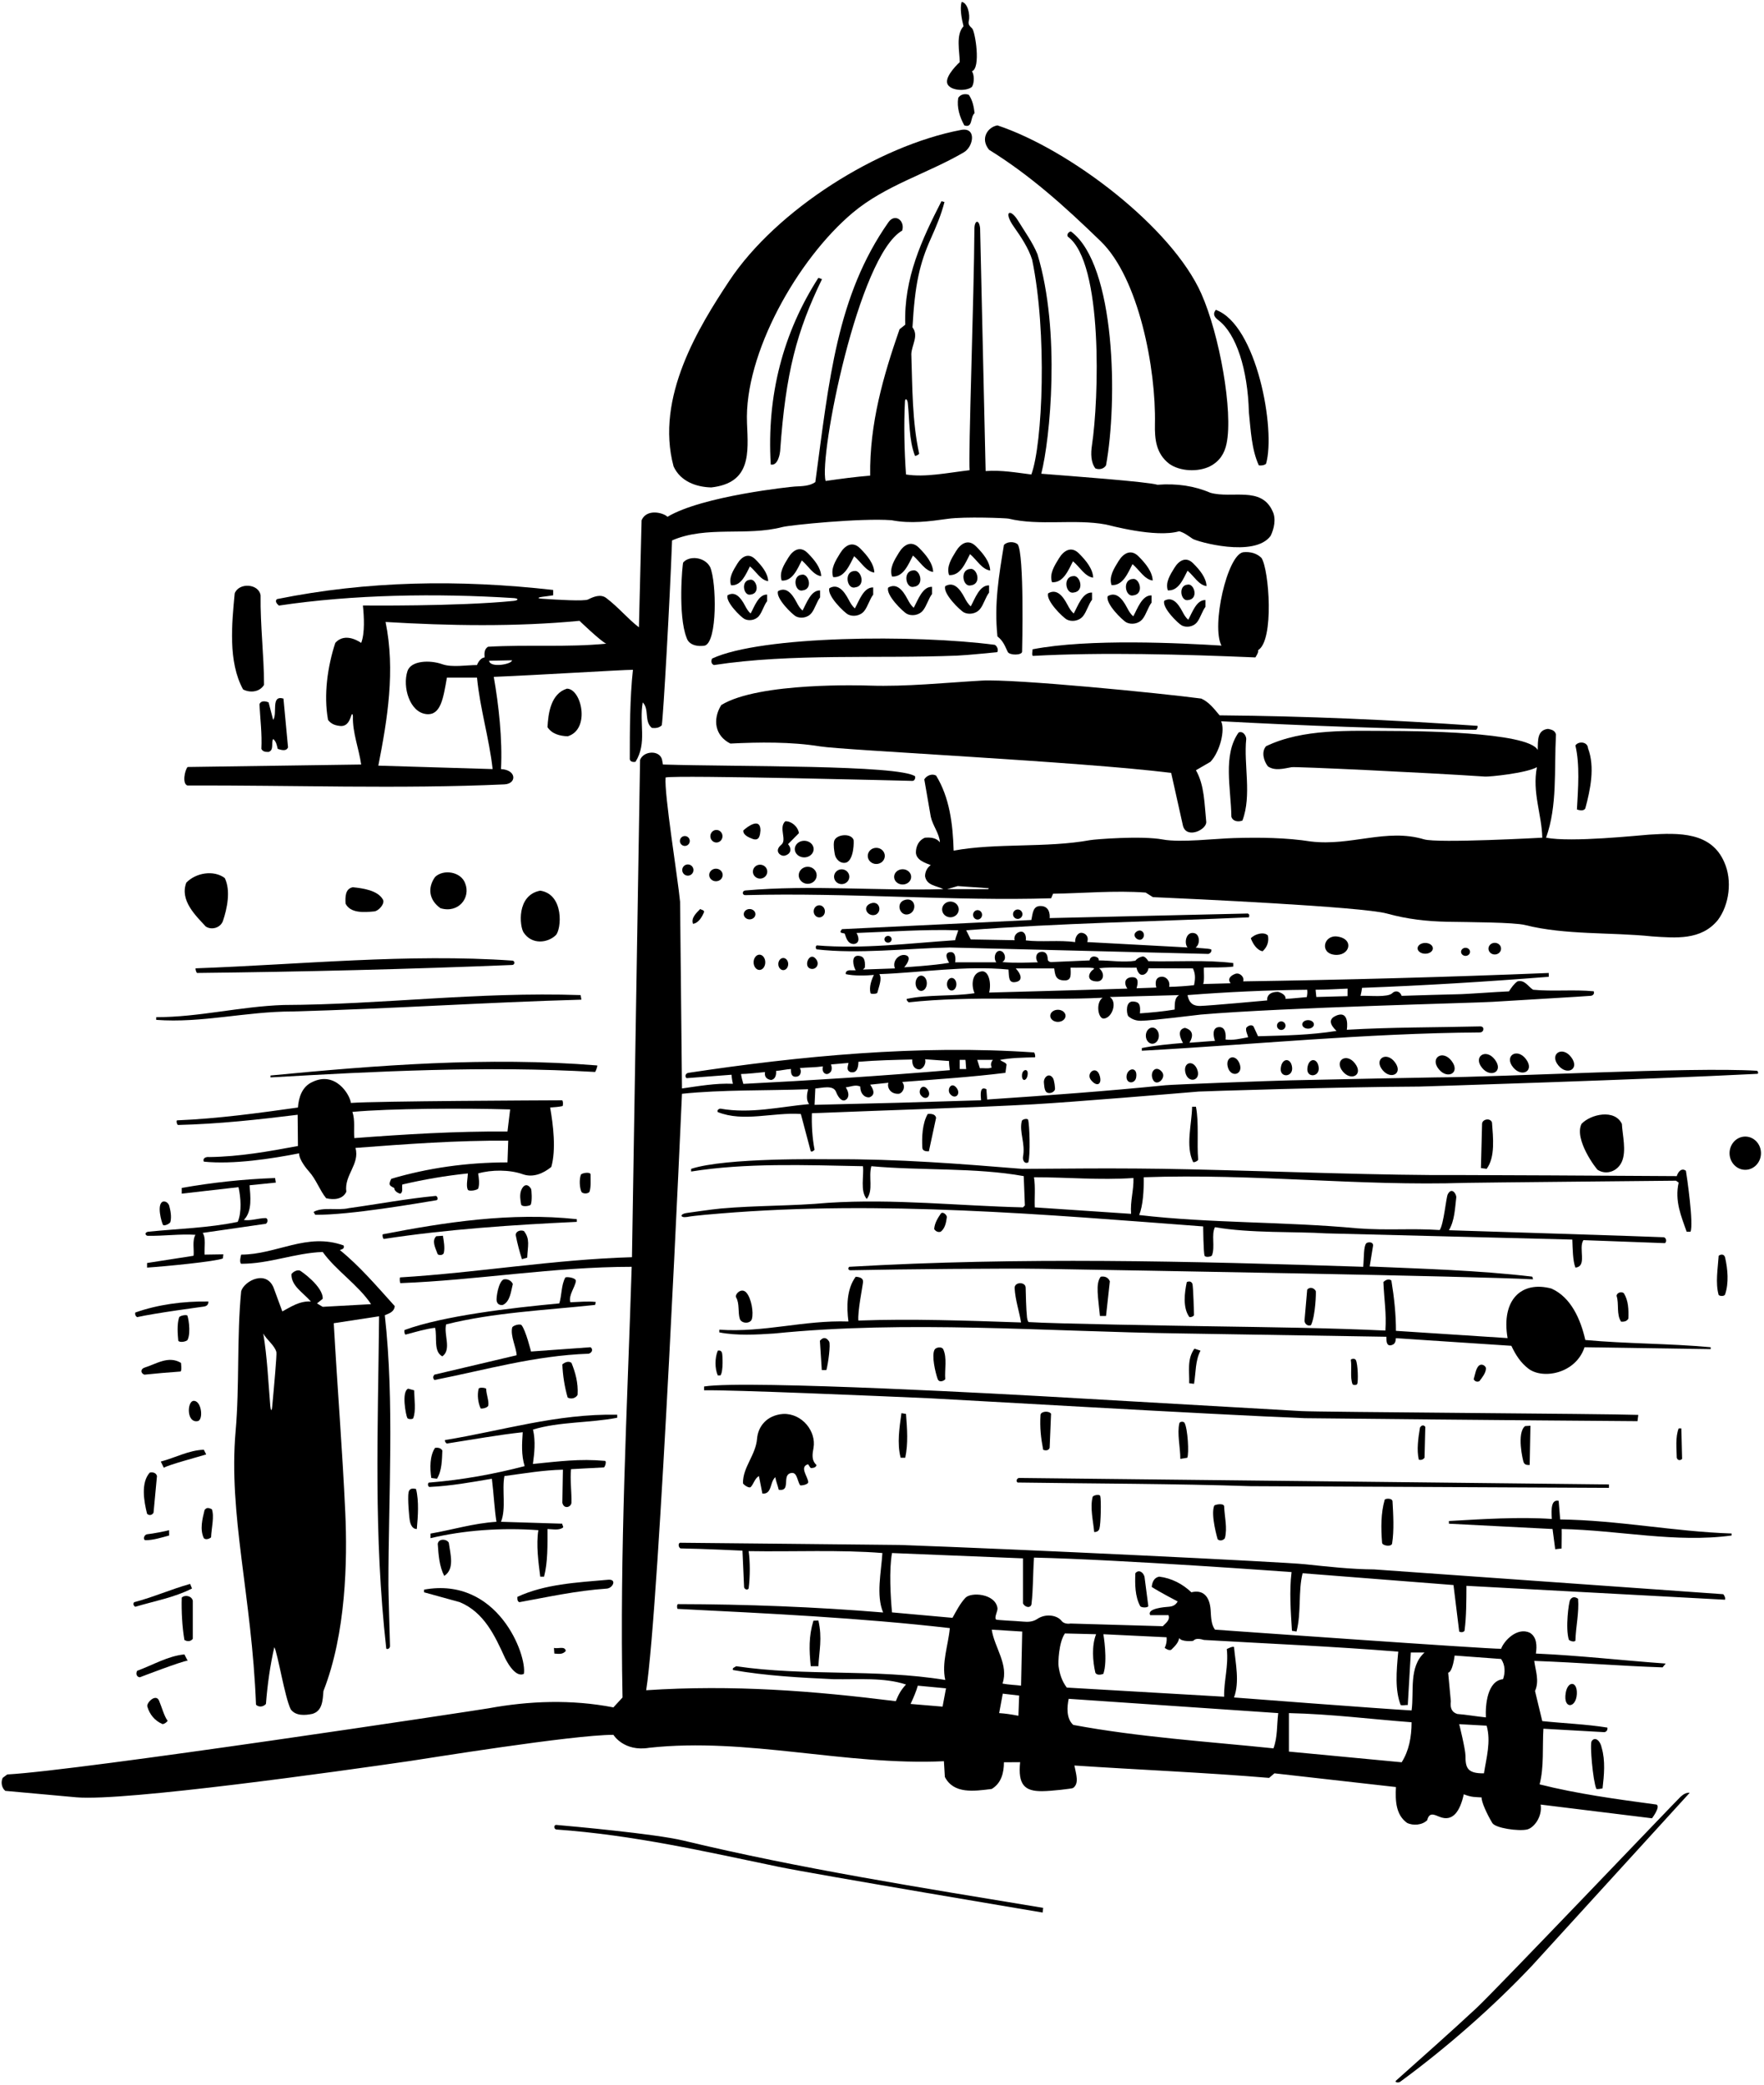 <?xml version="1.0" encoding="UTF-8"?>
<svg xmlns="http://www.w3.org/2000/svg" xmlns:xlink="http://www.w3.org/1999/xlink" width="463pt" height="547pt" viewBox="0 0 463 547" version="1.1">
<g id="surface1">
<path style=" stroke:none;fill-rule:nonzero;fill:rgb(0%,0%,0%);fill-opacity:1;" d="M 239.625 149.676 C 236.898 149.871 237.73 154.496 239.824 153.977 C 242.824 153.629 241.441 149.223 239.625 149.676 "/>
<path style=" stroke:none;fill-rule:nonzero;fill:rgb(0%,0%,0%);fill-opacity:1;" d="M 224.188 149.836 C 221.461 150.031 222.293 154.66 224.387 154.137 C 227.391 153.789 226.008 149.383 224.188 149.836 "/>
<path style=" stroke:none;fill-rule:nonzero;fill:rgb(0%,0%,0%);fill-opacity:1;" d="M 244.926 150.074 C 244.84 147.738 243.031 145.555 241.188 143.715 C 239.219 141.746 237.242 142.891 235.957 144.984 C 234.73 146.984 233.387 149.062 234.125 151.273 C 237.125 151.477 238.426 148.074 239.625 145.773 C 241.426 147.273 242.727 149.773 244.926 150.074 "/>
<path style=" stroke:none;fill-rule:nonzero;fill:rgb(0%,0%,0%);fill-opacity:1;" d="M 222.609 161.242 C 223.789 161.844 225.754 161.695 226.855 160.301 C 227.781 159.121 228.27 157.215 229.188 156.035 L 229.188 154.137 C 226.688 154.035 225.488 157.637 224.387 159.637 C 223.637 158.988 223.188 158.188 222.762 157.375 C 221.426 154.82 219.832 153.113 217.688 154.336 C 216.988 156.238 221.578 160.719 222.609 161.242 "/>
<path style=" stroke:none;fill-rule:nonzero;fill:rgb(0%,0%,0%);fill-opacity:1;" d="M 229.488 150.238 C 229.402 147.902 227.594 145.719 225.75 143.875 C 223.781 141.91 221.805 143.051 220.52 145.148 C 219.297 147.145 217.949 149.227 218.688 151.438 C 221.688 151.637 222.988 148.238 224.188 145.938 C 225.988 147.438 227.289 149.938 229.488 150.238 "/>
<path style=" stroke:none;fill-rule:nonzero;fill:rgb(0%,0%,0%);fill-opacity:1;" d="M 208.938 161.746 C 210.066 162.324 211.953 162.18 213.008 160.844 C 213.902 159.711 214.371 157.883 215.25 156.75 L 215.25 154.926 C 212.852 154.828 211.699 158.285 210.641 160.207 C 209.922 159.582 209.488 158.812 209.082 158.035 C 207.801 155.582 206.27 153.941 204.211 155.117 C 203.539 156.941 207.941 161.242 208.938 161.746 "/>
<path style=" stroke:none;fill-rule:nonzero;fill:rgb(0%,0%,0%);fill-opacity:1;" d="M 264.508 171.059 C 264.98 171.996 268.234 171.969 268.27 171 C 268.285 170.562 268.898 145.301 267.102 142.801 C 266.102 142 264.301 142.102 263.5 143 C 262.199 151 260.898 158.398 261.801 167 C 263.414 168.215 263.871 169.809 264.508 171.059 "/>
<path style=" stroke:none;fill-rule:nonzero;fill:rgb(0%,0%,0%);fill-opacity:1;" d="M 253.023 160.703 C 254.203 161.305 256.164 161.156 257.266 159.762 C 258.195 158.586 258.684 156.68 259.602 155.5 L 259.602 153.602 C 257.102 153.5 255.898 157.102 254.801 159.102 C 254.051 158.449 253.602 157.648 253.176 156.836 C 251.84 154.281 250.242 152.574 248.102 153.801 C 247.398 155.699 251.988 160.18 253.023 160.703 "/>
<path style=" stroke:none;fill-rule:nonzero;fill:rgb(0%,0%,0%);fill-opacity:1;" d="M 238.047 161.078 C 239.227 161.68 241.188 161.531 242.289 160.137 C 243.223 158.961 243.711 157.055 244.625 155.875 L 244.625 153.977 C 242.125 153.875 240.926 157.477 239.824 159.477 C 239.074 158.824 238.625 158.023 238.199 157.211 C 236.863 154.656 235.27 152.949 233.125 154.176 C 232.426 156.074 237.016 160.555 238.047 161.078 "/>
<path style=" stroke:none;fill-rule:nonzero;fill:rgb(0%,0%,0%);fill-opacity:1;" d="M 224.031 220.355 C 223.34 218.48 219.246 218.91 218.914 220.812 C 218.727 221.875 218.949 223.199 219.102 224.102 C 219.301 225.398 220.602 226.801 222.199 226.301 C 224.199 225.398 224.133 220.621 224.031 220.355 "/>
<path style=" stroke:none;fill-rule:nonzero;fill:rgb(0%,0%,0%);fill-opacity:1;" d="M 259.898 149.699 C 259.812 147.363 258.008 145.18 256.16 143.34 C 254.191 141.371 252.215 142.516 250.934 144.609 C 249.707 146.609 248.363 148.688 249.102 150.898 C 252.102 151.102 253.398 147.699 254.602 145.398 C 256.398 146.898 257.699 149.398 259.898 149.699 "/>
<path style=" stroke:none;fill-rule:nonzero;fill:rgb(0%,0%,0%);fill-opacity:1;" d="M 254.602 149.301 C 251.871 149.496 252.703 154.121 254.801 153.602 C 257.801 153.254 256.418 148.848 254.602 149.301 "/>
<path style=" stroke:none;fill-rule:nonzero;fill:rgb(0%,0%,0%);fill-opacity:1;" d="M 187.398 174.5 C 207.695 171.387 230.363 172.863 251.25 172.027 C 253.828 171.926 261.75 171.125 261.75 171.125 C 262.125 170.5 261.699 169.5 261.102 169.199 C 240.328 166.469 199.836 166.762 186.898 172.801 C 186.625 173.375 186.602 174.199 187.398 174.5 "/>
<path style=" stroke:none;fill-rule:nonzero;fill:rgb(0%,0%,0%);fill-opacity:1;" d="M 325.102 192.199 C 320.898 198.102 323.102 206.898 323.199 214.301 C 323.602 215.602 325.102 215.699 326.102 215.301 C 328.602 208.699 326.398 200.602 327.102 193.898 C 327.102 193.102 326.301 191.699 325.102 192.199 "/>
<path style=" stroke:none;fill-rule:nonzero;fill:rgb(0%,0%,0%);fill-opacity:1;" d="M 239.156 230.086 C 239.156 228.977 238.152 228.078 236.914 228.078 C 235.68 228.078 234.68 228.977 234.68 230.086 C 234.68 231.191 235.68 232.086 236.914 232.086 C 238.152 232.086 239.156 231.191 239.156 230.086 "/>
<path style=" stroke:none;fill-rule:nonzero;fill:rgb(0%,0%,0%);fill-opacity:1;" d="M 315.301 183.301 C 304.801 181.898 266.289 178.086 257.621 178.586 C 247.824 179.148 238.023 180.203 228.242 179.895 C 226.965 179.855 199.199 178.898 189.301 185 C 186.953 188.844 187.684 193.09 191.699 195.102 C 199.211 194.727 207.688 194.613 215.234 195.844 C 221.566 196.871 283.867 199.84 307.398 202.801 L 310.5 216.699 C 311.48 220.23 316.816 217.684 316.602 215.602 C 316.113 210.883 316.156 206.051 313.898 202.102 L 317.699 199.898 C 320.191 197.281 321.633 191.516 320.5 189.25 C 342.5 190.434 364.895 191.27 387.379 191.492 C 387.688 191.496 388.004 190.465 387.754 190.449 C 364.93 188.879 343.246 187.898 320.102 187.699 C 318.602 185.898 317.301 184.199 315.301 183.301 "/>
<path style=" stroke:none;fill-rule:nonzero;fill:rgb(0%,0%,0%);fill-opacity:1;" d="M 286.926 151.574 C 286.84 149.238 285.031 147.055 283.188 145.215 C 281.219 143.246 279.242 144.391 277.957 146.484 C 276.73 148.484 275.387 150.562 276.125 152.773 C 279.125 152.977 280.426 149.574 281.625 147.273 C 283.426 148.773 284.727 151.273 286.926 151.574 "/>
<path style=" stroke:none;fill-rule:nonzero;fill:rgb(0%,0%,0%);fill-opacity:1;" d="M 220.914 228.098 C 219.809 228.098 218.914 228.969 218.914 230.039 C 218.914 231.117 219.809 231.984 220.914 231.984 C 222.023 231.984 222.922 231.117 222.922 230.039 C 222.922 228.969 222.023 228.098 220.914 228.098 "/>
<path style=" stroke:none;fill-rule:nonzero;fill:rgb(0%,0%,0%);fill-opacity:1;" d="M 210.449 150.797 C 207.832 150.984 208.633 155.43 210.641 154.926 C 213.523 154.594 212.195 150.363 210.449 150.797 "/>
<path style=" stroke:none;fill-rule:nonzero;fill:rgb(0%,0%,0%);fill-opacity:1;" d="M 232.238 224.586 C 232.238 223.41 231.238 222.461 230 222.461 C 228.762 222.461 227.762 223.41 227.762 224.586 C 227.762 225.754 228.762 226.703 230 226.703 C 231.238 226.703 232.238 225.754 232.238 224.586 "/>
<path style=" stroke:none;fill-rule:nonzero;fill:rgb(0%,0%,0%);fill-opacity:1;" d="M 186.398 148.801 C 184.977 146.105 180.949 145.73 179.328 147.574 C 179.102 147.836 177.898 161.5 180.199 167.301 C 180.801 169.398 183.301 169.699 185 169.398 C 188.301 168.398 188.102 152.801 186.398 148.801 "/>
<path style=" stroke:none;fill-rule:nonzero;fill:rgb(0%,0%,0%);fill-opacity:1;" d="M 215.539 151.184 C 215.453 148.941 213.723 146.844 211.949 145.074 C 210.059 143.188 208.16 144.285 206.93 146.297 C 205.754 148.215 204.465 150.211 205.172 152.336 C 208.051 152.527 209.301 149.262 210.449 147.055 C 212.18 148.492 213.426 150.895 215.539 151.184 "/>
<path style=" stroke:none;fill-rule:nonzero;fill:rgb(0%,0%,0%);fill-opacity:1;" d="M 195.418 162.422 C 196.48 162.965 198.254 162.828 199.246 161.57 C 200.086 160.512 200.523 158.789 201.352 157.727 L 201.352 156.012 C 199.098 155.922 198.016 159.168 197.02 160.973 C 196.344 160.387 195.938 159.664 195.555 158.934 C 194.348 156.629 192.91 155.086 190.977 156.191 C 190.344 157.906 194.484 161.949 195.418 162.422 "/>
<path style=" stroke:none;fill-rule:nonzero;fill:rgb(0%,0%,0%);fill-opacity:1;" d="M 196.84 152.129 C 194.379 152.305 195.129 156.484 197.02 156.012 C 199.73 155.699 198.48 151.723 196.84 152.129 "/>
<path style=" stroke:none;fill-rule:nonzero;fill:rgb(0%,0%,0%);fill-opacity:1;" d="M 271.102 172.102 C 289.199 171.102 310.602 171.699 329.5 172.5 C 329.5 172.5 330.5 171 330.199 170.602 C 334.5 168.102 333.102 149.398 331.102 146.398 C 329.898 145.199 328.199 144.699 326.301 144.898 C 322.102 145.602 317.898 164.301 320.602 169.398 C 310.125 168.75 285.75 167.5 271 170.375 C 271.102 170.676 270.699 171.801 271.102 172.102 "/>
<path style=" stroke:none;fill-rule:nonzero;fill:rgb(0%,0%,0%);fill-opacity:1;" d="M 69.301 179.699 C 69.301 172.102 68.301 164.199 68.398 156.199 C 67.898 153.102 62.699 152.801 61.602 155.699 C 60.875 163.5 59.801 173.602 63.801 180.898 C 65.5 181.801 68.102 181.699 69.301 179.699 "/>
<path style=" stroke:none;fill-rule:nonzero;fill:rgb(0%,0%,0%);fill-opacity:1;" d="M 49.199 206.102 C 75.875 206 105.141 207.059 132.379 205.812 C 135.68 205.66 135.625 202 131.5 201.801 C 131.898 193.898 130.898 185 129.602 177.602 C 141.164 177.141 163.25 175.75 166.125 175.75 C 165.324 183.148 165.301 191.602 165.301 199.199 C 165.398 199.898 166.199 200 166.801 199.898 C 169.898 194.898 167.699 189.898 168.699 184.301 C 170.5 186.102 169 189.301 171.102 191 C 172.102 191.102 173 191 173.699 190.301 C 174.102 187.898 175.801 157.898 176.398 141.801 C 185.484 137.867 195.887 140.773 205.383 138.285 C 207.395 137.758 226.051 135.887 234 136.5 C 239.117 137.48 243.887 136.809 248.75 136.133 C 253.297 135.504 264.148 135.945 264.73 136.086 C 272.828 138.047 282.02 136.098 290.25 137.625 C 291.078 137.781 303.301 141.199 309.5 139.398 C 310.801 139.75 311.898 140.602 313.023 141.363 C 314.148 142.125 329.301 146.398 333.5 140.602 C 334.398 138.801 335 136.102 334 134.102 C 331 127.5 323.398 130.898 317.699 129.301 C 313.5 127.5 308.898 126.801 303.801 127.199 C 301.301 126.398 280.801 124.898 273.301 124.301 C 275.602 115.387 278.465 86.98 272.301 66.699 C 271.039 63.609 268.98 60.797 267.23 57.934 C 265.117 54.48 263.305 55.523 266.098 59.484 C 268.055 62.258 269.914 65.059 270.898 68.102 C 274.898 87.262 273.668 116.438 270.699 124.5 C 266.699 124 262.898 123.301 258.699 123.602 L 257.25 59.875 C 257 57.5 255.762 57.684 255.75 60.125 C 255.672 77.43 254.109 119.766 254.5 123.375 C 248.602 124.074 242.801 125.301 237.801 124.5 C 237.375 118.5 237.199 111.461 237.527 105.297 C 237.578 104.418 238.164 104.688 238.273 105.734 C 238.754 110.289 238.535 115.41 240.141 119.57 C 240.223 119.785 241.297 119.234 241.246 119.004 C 239.406 110.52 239.492 101.758 239.199 92.898 C 239.301 90.5 241.199 88.102 239.5 85.898 C 240.125 74.66 241.355 69.207 244.316 62.602 C 245.715 59.488 247.047 56.336 247.898 53 L 247.102 52.801 C 242 62.801 237.199 72.898 237.602 85.199 L 236.102 86.398 C 231.898 98.5 228.199 111.102 228.398 124.801 C 224.375 125.125 220.75 125.625 216.699 126.199 C 214.906 119.684 225.258 67.125 236.801 60.5 C 237.586 57.879 234.898 55.879 233.199 58.301 C 219.625 77.625 217.629 99.664 214 126.5 C 212.531 127.551 210.477 127.57 208.621 127.66 C 207.824 127.699 184.398 130.102 175.199 135.602 C 174.113 134.516 169.754 133.387 168.398 136.5 L 167.699 164.602 C 164.699 162.301 162.375 159.375 159.102 156.898 C 157.664 155.816 155.812 156.551 154.34 157.301 C 153.367 157.797 146.207 157.375 142.234 157.098 C 140.672 156.988 141.465 156.699 142.387 156.59 C 143.316 156.477 144.246 156.352 145.199 156.199 L 145.199 154.801 C 120.398 152 96.398 152.398 72.699 157.199 C 72.102 157.699 72.602 158.398 73.199 158.898 C 92.664 155.984 114.602 155.633 134.863 156.934 C 136.148 157.016 136.176 157.535 134.754 157.676 C 120.066 159.145 95.25 158.875 95.25 158.875 C 95.551 161.773 95.801 166.102 94.801 168.699 C 94.801 168.699 90.688 165.629 88 168.699 C 86 174.801 84.898 182.301 86.102 188.898 C 87 190.102 88.199 190.398 89.5 190.5 C 91.219 190.5 91.758 189.062 92.219 187.699 C 92.402 187.156 92.645 187.398 92.629 188 C 92.504 192.199 94.188 196.398 94.801 200.602 L 49.25 201.25 C 48.449 202.148 47.801 205.699 49.199 206.102 Z M 128.375 173.375 L 134.375 173.25 C 134.5 174.25 128.625 175.375 128.375 173.375 Z M 101.199 163.199 C 117.699 164.199 135.5 164.5 152.102 162.898 C 152.102 162.898 157.5 168.102 159.102 168.898 C 148.699 169.898 138.602 169.102 128.102 169.699 C 127.102 170.301 127.102 171.398 127.199 172.5 C 125.836 172.664 125.199 174.5 125.199 174.5 C 122.461 174.5 118.621 175.188 116.078 174.281 C 112.836 173.121 107.863 173.309 106.949 176.086 C 105.586 180.227 107.52 186.949 111.953 187.379 C 115.699 187.738 116.344 183.219 117.301 177.801 L 125.199 177.801 C 126 186 128.398 193.699 129.301 201.801 L 99.301 200.898 C 101.699 188.699 103.801 175.898 101.199 163.199 "/>
<path style=" stroke:none;fill-rule:nonzero;fill:rgb(0%,0%,0%);fill-opacity:1;" d="M 202.301 121.898 C 204.301 122.301 204.742 118.684 204.762 118.375 C 206.219 97.73 209.125 86.914 215.75 73.25 L 214.801 72.898 C 205.602 87.199 201.199 103.699 202.301 121.898 "/>
<path style=" stroke:none;fill-rule:nonzero;fill:rgb(0%,0%,0%);fill-opacity:1;" d="M 68.102 184.801 C 68.301 188.699 68.801 192.5 68.602 196.5 C 69 197.301 69.801 197.301 70.5 197.301 C 72 196.801 71.102 194.898 71.699 193.898 C 72.5 194.602 72.625 195.375 72.898 196.5 C 73.602 196.699 75.102 197.301 75.602 196.102 L 74.398 183.301 C 71 182.301 72.898 187.199 71.699 188.898 L 70.5 184.301 C 69.801 184 68.5 183.699 68.102 184.801 "/>
<path style=" stroke:none;fill-rule:nonzero;fill:rgb(0%,0%,0%);fill-opacity:1;" d="M 156.754 279.562 C 127.996 277.223 98.855 279.516 71 282.199 L 71 282.699 C 98.629 281.109 127.441 279.617 156.164 281.27 C 156.344 281.277 156.902 279.574 156.754 279.562 "/>
<path style=" stroke:none;fill-rule:nonzero;fill:rgb(0%,0%,0%);fill-opacity:1;" d="M 114.844 329.012 C 114.992 329.414 116.309 329.473 116.488 328.746 C 116.812 327.461 116.488 325.609 116.25 324.25 L 114.5 324.375 C 113.289 325.586 114.227 327.332 114.844 329.012 "/>
<path style=" stroke:none;fill-rule:nonzero;fill:rgb(0%,0%,0%);fill-opacity:1;" d="M 186.699 127.898 C 197.148 126.711 196.402 118.945 196.066 110.996 C 195.309 92.906 209.281 68.027 223.824 55.816 C 232.43 48.59 243.484 45.527 252.98 39.969 C 255.559 38.457 256.383 33.262 252.199 34.102 C 230.426 38.254 203.777 55.062 191.434 73.664 C 183.52 85.598 171.898 104.297 176.801 122.398 C 178.602 126.301 182.699 127.801 186.699 127.898 "/>
<path style=" stroke:none;fill-rule:nonzero;fill:rgb(0%,0%,0%);fill-opacity:1;" d="M 135.375 324.125 C 135.773 326.227 136.375 328.5 137 330.398 L 138.375 330 C 138.5 327 139.199 325.102 137.5 323 C 136.398 322.602 135.273 323.227 135.375 324.125 "/>
<path style=" stroke:none;fill-rule:nonzero;fill:rgb(0%,0%,0%);fill-opacity:1;" d="M 151.398 319.898 C 134.051 318.027 116.699 320.723 100.496 323.863 C 100.266 323.91 100.508 325.121 100.762 325.082 C 117.234 322.562 134.559 321.387 151.398 320.602 L 151.398 319.898 "/>
<path style=" stroke:none;fill-rule:nonzero;fill:rgb(0%,0%,0%);fill-opacity:1;" d="M 152.461 308.242 C 152 309.531 152.125 311.625 152.602 312.699 C 153 313.375 154.574 313.234 154.754 312.629 C 155.141 311.328 155 309.598 155 308.102 C 154.801 307.398 152.613 307.812 152.461 308.242 "/>
<path style=" stroke:none;fill-rule:nonzero;fill:rgb(0%,0%,0%);fill-opacity:1;" d="M 281.625 151.176 C 278.898 151.371 279.73 155.996 281.824 155.477 C 284.824 155.129 283.441 150.723 281.625 151.176 "/>
<path style=" stroke:none;fill-rule:nonzero;fill:rgb(0%,0%,0%);fill-opacity:1;" d="M 316.68 153.785 C 316.598 151.59 314.902 149.535 313.164 147.805 C 311.316 145.957 309.457 147.031 308.25 149 C 307.098 150.879 305.836 152.832 306.527 154.91 C 309.348 155.102 310.57 151.902 311.699 149.742 C 313.391 151.152 314.613 153.504 316.68 153.785 "/>
<path style=" stroke:none;fill-rule:nonzero;fill:rgb(0%,0%,0%);fill-opacity:1;" d="M 297.25 151.926 C 294.523 152.121 295.355 156.746 297.449 156.227 C 300.449 155.879 299.066 151.473 297.25 151.926 "/>
<path style=" stroke:none;fill-rule:nonzero;fill:rgb(0%,0%,0%);fill-opacity:1;" d="M 295.672 163.328 C 296.852 163.93 298.812 163.781 299.914 162.387 C 300.848 161.211 301.336 159.305 302.25 158.125 L 302.25 156.227 C 299.75 156.125 298.551 159.727 297.449 161.727 C 296.699 161.074 296.25 160.273 295.824 159.461 C 294.488 156.906 292.895 155.199 290.75 156.426 C 290.051 158.324 294.641 162.805 295.672 163.328 "/>
<path style=" stroke:none;fill-rule:nonzero;fill:rgb(0%,0%,0%);fill-opacity:1;" d="M 280.047 162.578 C 281.227 163.18 283.188 163.031 284.289 161.637 C 285.223 160.461 285.711 158.555 286.625 157.375 L 286.625 155.477 C 284.125 155.375 282.926 158.977 281.824 160.977 C 281.074 160.324 280.625 159.523 280.199 158.711 C 278.863 156.156 277.27 154.449 275.125 155.676 C 274.426 157.574 279.016 162.055 280.047 162.578 "/>
<path style=" stroke:none;fill-rule:nonzero;fill:rgb(0%,0%,0%);fill-opacity:1;" d="M 302.551 152.324 C 302.465 149.988 300.656 147.805 298.812 145.965 C 296.844 143.996 294.867 145.141 293.582 147.234 C 292.355 149.234 291.012 151.312 291.75 153.523 C 294.75 153.727 296.051 150.324 297.25 148.023 C 299.051 149.523 300.352 152.023 302.551 152.324 "/>
<path style=" stroke:none;fill-rule:nonzero;fill:rgb(0%,0%,0%);fill-opacity:1;" d="M 319.867 84.074 C 324.461 87.633 327.496 96.789 327.801 108.199 C 328.301 113 328.5 117.898 330.398 122.102 C 331.102 122.199 331.801 122.102 332.301 121.699 C 334.898 112.738 329.848 85.137 319.102 81.301 C 318.156 82.578 318.91 83.328 319.867 84.074 "/>
<path style=" stroke:none;fill-rule:nonzero;fill:rgb(0%,0%,0%);fill-opacity:1;" d="M 311.699 153.406 C 309.133 153.59 309.914 157.941 311.887 157.449 C 314.707 157.125 313.406 152.98 311.699 153.406 "/>
<path style=" stroke:none;fill-rule:nonzero;fill:rgb(0%,0%,0%);fill-opacity:1;" d="M 288.898 63.301 C 298.902 72.961 303.453 96.773 303.137 111.285 C 303.051 115.273 303.449 119.051 306.898 121.699 C 309.699 123.699 314.398 123.898 317.5 122.398 C 320.211 121.023 321.422 118.879 321.941 116.387 C 323.688 107.977 320.09 87.824 315.328 77.09 C 307.586 59.613 280.789 39.23 261.801 32.898 C 259.305 33.316 257.16 36.316 259.602 39.301 C 270.398 46 279.301 54 288.898 63.301 "/>
<path style=" stroke:none;fill-rule:nonzero;fill:rgb(0%,0%,0%);fill-opacity:1;" d="M 287.5 122.898 C 288.398 123.301 289.699 123.102 290.301 122.102 C 293.379 105.277 292.844 69.609 281.188 60.805 C 280.816 60.523 279.785 61.453 280.301 62.117 C 289.586 68.941 288.422 104.891 286.602 116.867 C 286.281 118.961 286.301 121.324 287.5 122.898 "/>
<path style=" stroke:none;fill-rule:nonzero;fill:rgb(0%,0%,0%);fill-opacity:1;" d="M 310.215 164.129 C 311.324 164.691 313.168 164.555 314.203 163.242 C 315.078 162.137 315.535 160.344 316.398 159.234 L 316.398 157.449 C 314.047 157.355 312.922 160.738 311.887 162.621 C 311.18 162.008 310.758 161.258 310.359 160.492 C 309.102 158.094 307.605 156.488 305.59 157.637 C 304.93 159.426 309.242 163.637 310.215 164.129 "/>
<path style=" stroke:none;fill-rule:nonzero;fill:rgb(0%,0%,0%);fill-opacity:1;" d="M 251.5 25.699 C 251.102 28.199 251.898 30.699 253.102 32.898 C 255.398 33.699 254.602 30.699 255.801 29.699 C 255.602 28 255.301 26.398 254.301 24.898 C 253.398 24.5 252.102 24.699 251.5 25.699 "/>
<path style=" stroke:none;fill-rule:nonzero;fill:rgb(0%,0%,0%);fill-opacity:1;" d="M 201.621 152.492 C 201.547 150.383 199.914 148.41 198.25 146.75 C 196.473 144.977 194.688 146.008 193.531 147.898 C 192.426 149.703 191.211 151.578 191.879 153.574 C 194.586 153.754 195.758 150.688 196.84 148.609 C 198.465 149.965 199.637 152.219 201.621 152.492 "/>
<path style=" stroke:none;fill-rule:nonzero;fill:rgb(0%,0%,0%);fill-opacity:1;" d="M 302.531 283.113 C 303.453 285.418 306.266 282.852 304.996 281.277 C 303.453 279.359 301.754 281.156 302.531 283.113 "/>
<path style=" stroke:none;fill-rule:nonzero;fill:rgb(0%,0%,0%);fill-opacity:1;" d="M 311.117 281.387 C 311.816 284.52 315.465 283.551 314.184 280.5 C 313.125 277.98 310.535 278.773 311.117 281.387 "/>
<path style=" stroke:none;fill-rule:nonzero;fill:rgb(0%,0%,0%);fill-opacity:1;" d="M 343.141 280.379 C 342.938 282.887 346.371 282.637 346.125 280.125 C 345.859 277.445 343.367 277.496 343.141 280.379 "/>
<path style=" stroke:none;fill-rule:nonzero;fill:rgb(0%,0%,0%);fill-opacity:1;" d="M 304.168 271.75 C 304.168 270.578 303.402 269.629 302.461 269.629 C 301.516 269.629 300.75 270.578 300.75 271.75 C 300.75 272.922 301.516 273.871 302.461 273.871 C 303.402 273.871 304.168 272.922 304.168 271.75 "/>
<path style=" stroke:none;fill-rule:nonzero;fill:rgb(0%,0%,0%);fill-opacity:1;" d="M 322.234 279.852 C 322.934 282.984 326.582 282.016 325.301 278.965 C 324.242 276.445 321.652 277.238 322.234 279.852 "/>
<path style=" stroke:none;fill-rule:nonzero;fill:rgb(0%,0%,0%);fill-opacity:1;" d="M 336.156 280.379 C 335.961 282.883 339.391 282.637 339.145 280.121 C 338.883 277.445 336.387 277.496 336.156 280.379 "/>
<path style=" stroke:none;fill-rule:nonzero;fill:rgb(0%,0%,0%);fill-opacity:1;" d="M 337.41 269.125 C 337.41 268.508 336.91 268.004 336.289 268.004 C 335.672 268.004 335.172 268.508 335.172 269.125 C 335.172 269.742 335.672 270.246 336.289 270.246 C 336.91 270.246 337.41 269.742 337.41 269.125 "/>
<path style=" stroke:none;fill-rule:nonzero;fill:rgb(0%,0%,0%);fill-opacity:1;" d="M 279.672 266.539 C 279.672 265.664 278.773 264.949 277.664 264.949 C 276.559 264.949 275.664 265.664 275.664 266.539 C 275.664 267.422 276.559 268.133 277.664 268.133 C 278.773 268.133 279.672 267.422 279.672 266.539 "/>
<path style=" stroke:none;fill-rule:nonzero;fill:rgb(0%,0%,0%);fill-opacity:1;" d="M 286.352 283.383 C 287.887 285.289 289.289 284.57 288.664 282.336 C 287.816 279.281 284.91 281.59 286.352 283.383 "/>
<path style=" stroke:none;fill-rule:nonzero;fill:rgb(0%,0%,0%);fill-opacity:1;" d="M 274 284.102 C 274.078 284.816 274.098 285.852 274.539 286.426 C 275.105 287.156 276.633 286.758 276.891 285.859 C 276.98 285.559 276.715 283.406 276.379 282.895 C 275.324 281.285 273.852 282.723 274 284.102 "/>
<path style=" stroke:none;fill-rule:nonzero;fill:rgb(0%,0%,0%);fill-opacity:1;" d="M 344.863 268.789 C 344.863 268.172 344.18 267.672 343.336 267.672 C 342.488 267.672 341.801 268.172 341.801 268.789 C 341.801 269.41 342.488 269.91 343.336 269.91 C 344.18 269.91 344.863 269.41 344.863 268.789 "/>
<path style=" stroke:none;fill-rule:nonzero;fill:rgb(0%,0%,0%);fill-opacity:1;" d="M 295.684 282.41 C 295.551 284.48 297.945 284.473 298.219 282.66 C 298.664 279.691 295.824 280.211 295.684 282.41 "/>
<path style=" stroke:none;fill-rule:nonzero;fill:rgb(0%,0%,0%);fill-opacity:1;" d="M 392.352 278.016 C 390.008 274.945 386.555 277.23 389.016 280.215 C 391.289 282.969 394.754 281.156 392.352 278.016 "/>
<path style=" stroke:none;fill-rule:nonzero;fill:rgb(0%,0%,0%);fill-opacity:1;" d="M 209.645 229.664 C 209.645 230.902 210.699 231.906 212 231.906 C 213.301 231.906 214.355 230.902 214.355 229.664 C 214.355 228.43 213.301 227.43 212 227.43 C 210.699 227.43 209.645 228.43 209.645 229.664 "/>
<path style=" stroke:none;fill-rule:nonzero;fill:rgb(0%,0%,0%);fill-opacity:1;" d="M 418.301 260.102 C 413.102 259.602 407.602 260.199 402.398 259.699 C 401.102 258.898 400.199 257 398.301 257.5 C 397.398 258.102 396.562 259.324 396.062 260.125 C 392.75 260.25 384.805 260.867 382.562 260.883 C 380.91 260.891 371.301 261.199 367.898 261.301 C 367.383 259.918 366.137 259.848 365.387 260.641 C 364.125 261.75 359.633 261.211 357.102 261.301 C 357.312 260.438 357.398 259.898 357.5 259.199 C 373.699 258.602 390 257.602 406.5 256.301 L 406.5 255.301 C 379.602 256.398 352.898 257.102 326.301 257.5 C 326.68 256.363 325.395 255.094 324.203 255.535 C 323.086 255.953 322.059 256.824 323 258 L 315.801 258.199 C 316.199 257.199 315.898 254.773 316 253.875 C 318.312 253.812 321.188 253.938 323.688 253.625 L 323.699 252.699 C 316.602 251.801 308.801 252.398 301.398 252.199 C 301.398 252.199 300.641 250.84 299.859 250.98 C 299.129 251.109 298.422 251.52 298.004 252.078 C 295.023 252.594 291.336 252 288.398 252 C 288.461 251.387 287.941 251.102 287.449 251.004 C 286.473 250.809 286 251.566 286 252 L 275.875 252.438 C 275.188 252.375 275.012 251.973 275.004 251.688 C 274.965 250.102 274.203 249.691 273.375 249.75 C 271.547 249.883 271.812 252 272.438 252.5 C 269.375 252.562 266.562 252.738 263.062 252.438 C 264.348 251.793 263.738 249.676 262.562 249.5 C 261.262 249.305 260.645 251.359 261.5 252.5 L 250.699 252.5 C 250.699 252.5 251.234 249.562 249.297 249.836 C 247.438 250.098 249.125 252.625 249.125 252.625 C 245.375 253.312 237.312 253.812 237.312 253.812 C 237.824 253.285 239.312 251.262 237.941 250.707 C 236.234 250.016 234.039 252.012 234.898 254.102 L 226.5 254.398 L 227 253.898 C 227.188 251.652 226.598 250.844 225.254 250.785 C 223.324 250.703 223.938 253.562 224.602 254.602 L 223.398 254.602 C 222.699 254.5 221.801 254.801 222 255.602 C 224.102 256.102 227.312 256 229.375 255.812 C 228.719 257.121 228.082 258.961 228.477 260.57 C 228.562 260.926 230.199 260.777 230.27 260.504 C 230.711 258.77 231.578 256.812 230.801 255.602 C 242.102 255.199 253.102 253.301 264.699 254.398 C 264.871 256.301 264.605 258.137 266.754 257.641 C 268.539 257.227 267.988 255.578 266.602 254.102 L 276.699 254.102 C 276.938 255.75 277 257.312 279.562 257.25 C 281.363 257.207 281 255.5 281 253.898 C 282.926 253.992 285.105 253.746 286.996 254.016 C 287.168 254.039 287.203 254.23 287.062 254.316 C 285.633 255.207 284.977 257.508 288 257.516 C 289.586 257.52 290.168 255.492 288.5 254.062 C 291.898 253.66 294.801 254 298.301 253.898 C 298.301 253.898 298.719 256.285 300.25 255.703 C 300.922 255.449 301.344 254.766 301.438 254.062 L 313.102 254.102 C 313.625 255.188 313.875 256.375 313.398 258.5 C 311.938 258.688 308.562 258.938 306.875 258.938 C 307.191 257.359 306.059 256.195 304.871 256.281 C 303.191 256.406 303.18 257.93 303.5 259.125 L 298.312 259.312 C 298.695 257.977 298.977 256.359 297.121 256.41 C 295.438 256.453 294.789 257.762 295.898 259.398 C 283.699 259.801 259.625 260.438 259.625 260.438 C 260.266 257.879 259.488 254.605 257.625 254.875 C 254.941 255.266 254.938 258.812 255.801 260.602 C 250 261.5 243.602 260.898 238 262.102 C 237.898 262.5 238.199 262.699 238.5 263 C 254.898 261.199 273.199 262.602 289.398 261.801 C 287.5 263.125 288.227 267.426 289.758 267.262 C 291.98 267.023 293.309 262.898 291.301 261.602 L 309.5 261.102 C 308.102 261.898 308.398 263.801 308.301 264.898 C 305.398 265.398 302 265.699 299.199 265.898 C 299.387 263.641 299.09 262.859 297.375 262.785 C 295.457 262.707 295.617 265.633 296.102 266.602 C 297.156 267.539 298.301 267.852 299.5 267.836 C 302.391 267.809 314.461 266.273 315.188 266.211 C 337.34 264.324 387.41 263.168 391.691 262.875 C 394.578 262.676 417.375 261.367 417.66 261.281 C 418.16 261.129 418.555 260.738 418.301 260.102 Z M 343 261.625 C 341.562 261.75 338.938 262.031 337.398 262.102 C 337.602 261.102 336.238 260.449 335.438 260.25 C 332.215 260.25 332.602 262.5 332.602 262.5 C 332.602 262.5 317.164 263.918 315 263.949 C 313.398 263.973 312.125 263.395 311.699 261.102 C 322 260.301 332.5 259.801 343.102 259.699 C 343.211 260.621 343.062 261.125 343 261.625 Z M 353.688 261.375 L 345.5 261.602 L 345.301 259.699 C 348.188 259.688 351.062 259.5 353.699 259.398 L 353.688 261.375 "/>
<path style=" stroke:none;fill-rule:nonzero;fill:rgb(0%,0%,0%);fill-opacity:1;" d="M 352.445 281.145 C 354.629 283.789 357.953 282.047 355.648 279.035 C 353.398 276.086 350.082 278.281 352.445 281.145 "/>
<path style=" stroke:none;fill-rule:nonzero;fill:rgb(0%,0%,0%);fill-opacity:1;" d="M 413.898 212.398 C 414.5 212.602 415.699 212.898 416.102 212.102 C 417.398 207.301 418.699 201.301 416.801 196.301 C 416.699 194.602 414.301 194.398 413.5 195.602 C 414.699 200.699 414.199 206.898 413.898 212.398 "/>
<path style=" stroke:none;fill-rule:nonzero;fill:rgb(0%,0%,0%);fill-opacity:1;" d="M 362.887 280.785 C 365.07 283.43 368.395 281.688 366.09 278.676 C 363.84 275.727 360.523 277.922 362.887 280.785 "/>
<path style=" stroke:none;fill-rule:nonzero;fill:rgb(0%,0%,0%);fill-opacity:1;" d="M 409.039 279.574 C 411.312 282.328 414.773 280.516 412.375 277.375 C 410.027 274.305 406.574 276.59 409.039 279.574 "/>
<path style=" stroke:none;fill-rule:nonzero;fill:rgb(0%,0%,0%);fill-opacity:1;" d="M 377.664 280.574 C 379.938 283.328 383.398 281.516 381 278.375 C 378.652 275.305 375.199 277.59 377.664 280.574 "/>
<path style=" stroke:none;fill-rule:nonzero;fill:rgb(0%,0%,0%);fill-opacity:1;" d="M 388.504 269.316 C 376.84 269.598 365.266 269.516 353.5 270.199 C 353.5 270.199 354.387 265.043 350.812 266.449 C 347.75 267.652 350.215 269.914 350.801 270.5 C 343.898 271.602 337.398 271.699 330.199 271.898 L 329 269.301 C 328.398 268.699 327.5 269.199 327.102 269.699 C 326.898 270.602 327.484 271.469 327.586 272.164 C 325.75 272.5 323.566 273.051 321.664 272.75 C 321.664 272.75 322.156 269.316 319.898 269.5 C 318.16 269.645 318.414 271.75 318.898 273.102 L 312.199 273.602 C 313.301 271.762 313.133 270.281 311 269.699 C 308.699 270.199 310 272.766 310.5 273.664 C 306.898 273.965 303.199 274.301 299.699 275 L 299.699 275.699 C 329.008 274.105 358.316 271.117 388.414 270.902 C 389.535 270.895 389.762 269.285 388.504 269.316 "/>
<path style=" stroke:none;fill-rule:nonzero;fill:rgb(0%,0%,0%);fill-opacity:1;" d="M 397.164 280.074 C 399.438 282.828 402.898 281.016 400.5 277.875 C 398.152 274.805 394.699 277.09 397.164 280.074 "/>
<path style=" stroke:none;fill-rule:nonzero;fill:rgb(0%,0%,0%);fill-opacity:1;" d="M 332.301 195.801 C 331 197.301 331.699 199.699 332.801 201.102 C 334.629 202.316 336.777 201.703 338.996 201.305 C 340.059 201.113 373.828 202.703 389.809 203.766 C 390.902 203.84 400.5 202.898 403.398 201.301 C 402.102 207.898 404.699 213.801 404.801 219.801 C 404.801 219.801 377.379 221.312 373.758 220.23 C 363.875 217.277 354.602 222.062 344.102 220.801 C 337.5 219.773 330.695 219.711 323.812 219.902 C 319.199 220.027 309.859 221.141 305.219 220.277 C 299.602 219.23 287.34 220.223 286.137 220.441 C 274.645 222.543 261.461 221.129 250.301 223.199 C 250.102 216.102 249.199 209.199 245.699 203.5 C 244.602 202.898 243.199 203.5 242.602 204.5 L 244.301 214.301 C 244.801 216.602 246.602 218.801 246.699 221 C 245.699 219.801 244.301 219.699 242.801 219.801 C 241.199 220.398 240.398 222 240.398 223.699 C 240.5 225.699 242.801 226.398 244.301 227 C 243.398 227.602 242.801 228.699 242.801 229.898 C 243.199 232.398 245.898 232.398 247.602 233.301 C 230.477 233.797 212.664 232.133 195.621 233.652 C 194.766 233.73 194.703 234.902 195.688 234.875 C 222.332 234.152 250.777 236.492 275.898 235.699 L 276.398 234.5 C 284.199 234.398 292.602 233.602 300.699 234.199 L 302.602 235.398 C 312.102 235.801 357.516 237.906 364 239.699 C 369.375 241.188 374.52 241.758 379.938 241.863 C 385.504 241.969 397.387 241.98 400.336 242.727 C 410.832 245.375 422.867 244.578 433.602 245.699 C 439.801 246.102 446.5 246.801 450.898 241.398 C 453.898 237.398 454.699 231 452.602 226.301 C 449.195 218.281 440.703 218.504 432.871 219 C 430.348 219.16 412.398 221.102 405.801 219.801 C 408.801 211.398 407.898 202.199 408.398 192.699 C 408.102 191.602 407.215 191.449 406.312 191.25 C 403.41 191.551 403.688 194.375 403.602 196.801 C 401.168 191.938 370.25 191.812 365.438 191.797 C 353.996 191.758 341.945 191.164 332.301 195.801 Z M 259.375 233.301 L 248.602 233.301 L 251.375 232.5 L 259.559 233.066 L 259.375 233.301 "/>
<path style=" stroke:none;fill-rule:nonzero;fill:rgb(0%,0%,0%);fill-opacity:1;" d="M 393.984 248.914 C 393.984 248.07 393.246 247.387 392.336 247.387 C 391.422 247.387 390.684 248.07 390.684 248.914 C 390.684 249.762 391.422 250.449 392.336 250.449 C 393.246 250.449 393.984 249.762 393.984 248.914 "/>
<path style=" stroke:none;fill-rule:nonzero;fill:rgb(0%,0%,0%);fill-opacity:1;" d="M 204.285 252.961 C 204.285 253.836 204.867 254.551 205.586 254.551 C 206.301 254.551 206.879 253.836 206.879 252.961 C 206.879 252.078 206.301 251.367 205.586 251.367 C 204.867 251.367 204.285 252.078 204.285 252.961 "/>
<path style=" stroke:none;fill-rule:nonzero;fill:rgb(0%,0%,0%);fill-opacity:1;" d="M 385.844 249.75 C 385.844 249.164 385.316 248.688 384.664 248.688 C 384.016 248.688 383.488 249.164 383.488 249.75 C 383.488 250.336 384.016 250.812 384.664 250.812 C 385.316 250.812 385.844 250.336 385.844 249.75 "/>
<path style=" stroke:none;fill-rule:nonzero;fill:rgb(0%,0%,0%);fill-opacity:1;" d="M 376.086 248.836 C 376.086 248.051 375.191 247.418 374.086 247.418 C 372.977 247.418 372.078 248.051 372.078 248.836 C 372.078 249.613 372.977 250.246 374.086 250.246 C 375.191 250.246 376.086 249.613 376.086 248.836 "/>
<path style=" stroke:none;fill-rule:nonzero;fill:rgb(0%,0%,0%);fill-opacity:1;" d="M 351.012 245.734 C 347.457 245.242 346.297 250.035 350.227 250.52 C 354.242 251.016 355.605 246.371 351.012 245.734 "/>
<path style=" stroke:none;fill-rule:nonzero;fill:rgb(0%,0%,0%);fill-opacity:1;" d="M 199.336 254.504 C 200.18 254.504 200.863 253.605 200.863 252.5 C 200.863 251.395 200.18 250.496 199.336 250.496 C 198.488 250.496 197.801 251.395 197.801 252.5 C 197.801 253.605 198.488 254.504 199.336 254.504 "/>
<path style=" stroke:none;fill-rule:nonzero;fill:rgb(0%,0%,0%);fill-opacity:1;" d="M 205.965 224.516 C 207.367 224.184 208.047 222.926 206.836 221.5 L 209.699 218.602 C 209.398 216.801 207.664 215.414 206.102 215.5 C 204.301 217.211 206.633 220.383 205.07 221.652 C 203.047 223.301 204.875 224.773 205.965 224.516 "/>
<path style=" stroke:none;fill-rule:nonzero;fill:rgb(0%,0%,0%);fill-opacity:1;" d="M 196.75 238.52 C 195.902 238.52 195.219 239.129 195.219 239.875 C 195.219 240.621 195.902 241.23 196.75 241.23 C 197.598 241.23 198.281 240.621 198.281 239.875 C 198.281 239.129 197.598 238.52 196.75 238.52 "/>
<path style=" stroke:none;fill-rule:nonzero;fill:rgb(0%,0%,0%);fill-opacity:1;" d="M 332.801 245.5 C 331.898 244.398 329.398 245 328.301 246.199 C 328.801 247.5 329.801 249.301 331.398 249.602 C 332.602 248.5 333.102 247.102 332.801 245.5 "/>
<path style=" stroke:none;fill-rule:nonzero;fill:rgb(0%,0%,0%);fill-opacity:1;" d="M 211.086 220.609 C 209.715 220.609 208.609 221.586 208.609 222.789 C 208.609 223.996 209.715 224.973 211.086 224.973 C 212.449 224.973 213.559 223.996 213.559 222.789 C 213.559 221.586 212.449 220.609 211.086 220.609 "/>
<path style=" stroke:none;fill-rule:nonzero;fill:rgb(0%,0%,0%);fill-opacity:1;" d="M 197.613 228.711 C 197.613 229.719 198.461 230.535 199.5 230.535 C 200.539 230.535 201.387 229.719 201.387 228.711 C 201.387 227.699 200.539 226.883 199.5 226.883 C 198.461 226.883 197.613 227.699 197.613 228.711 "/>
<path style=" stroke:none;fill-rule:nonzero;fill:rgb(0%,0%,0%);fill-opacity:1;" d="M 195.102 217.898 C 195 219.102 196.488 219.715 197.5 220.102 C 199.414 220.836 199.5 218.898 199.602 217.898 C 199.602 214.398 196.25 216.836 195.102 217.898 "/>
<path style=" stroke:none;fill-rule:nonzero;fill:rgb(0%,0%,0%);fill-opacity:1;" d="M 243.266 258 C 243.266 256.895 242.605 255.996 241.789 255.996 C 240.977 255.996 240.316 256.895 240.316 258 C 240.316 259.105 240.977 260.004 241.789 260.004 C 242.605 260.004 243.266 259.105 243.266 258 "/>
<path style=" stroke:none;fill-rule:nonzero;fill:rgb(0%,0%,0%);fill-opacity:1;" d="M 215.039 240.715 C 215.855 240.715 216.516 240.004 216.516 239.125 C 216.516 238.246 215.855 237.535 215.039 237.535 C 214.227 237.535 213.566 238.246 213.566 239.125 C 213.566 240.004 214.227 240.715 215.039 240.715 "/>
<path style=" stroke:none;fill-rule:nonzero;fill:rgb(0%,0%,0%);fill-opacity:1;" d="M 249.25 248.613 C 249.5 248.609 317.199 250.301 317.199 250.301 C 317.699 250.102 318.102 249.699 317.898 249.102 C 316.875 248.812 315.25 248.875 313.812 248.625 C 315.09 247.715 314.863 245.289 313.637 244.898 C 311.324 244.152 310.695 247.453 311.699 248.602 L 285.375 247.188 C 285.867 245.617 284.805 244.855 283.941 244.766 C 282.816 244.645 282.113 246.102 282.199 247.199 C 278 246.602 273.312 247.25 269.25 246.75 C 269.453 245.109 268.633 244.469 268.125 244.461 C 266.824 244.438 266 245.688 266.301 246.699 L 254.801 246.5 L 253.602 244.102 C 278 242.199 303.398 241.801 327.801 240.699 C 327.938 240.25 328 239.898 327.5 239.699 L 275.5 240.898 C 275.5 240.898 275.91 237.789 273.188 237.73 C 271.145 237.684 271.094 239.441 270.699 241.398 L 221 243.801 C 220.176 244.773 220.746 244.75 221.688 244.938 C 221.984 245.465 222.246 247.699 224.102 247.699 C 225.898 247.5 225.312 245.562 224.801 244.801 C 233.398 244.5 242.699 243.801 251.5 244.102 C 251.312 244.938 250.875 245.75 250.699 246.699 C 238.699 247.5 226.477 249.062 214.375 248.062 C 213.977 248.363 214.102 248.801 214.301 249.102 C 225.363 250.371 237.574 248.867 249.25 248.613 "/>
<path style=" stroke:none;fill-rule:nonzero;fill:rgb(0%,0%,0%);fill-opacity:1;" d="M 251.027 258.25 C 251.027 257.34 250.477 256.602 249.789 256.602 C 249.109 256.602 248.555 257.34 248.555 258.25 C 248.555 259.16 249.109 259.898 249.789 259.898 C 250.477 259.898 251.027 259.16 251.027 258.25 "/>
<path style=" stroke:none;fill-rule:nonzero;fill:rgb(0%,0%,0%);fill-opacity:1;" d="M 234.027 246.461 C 234.027 245.969 233.605 245.574 233.086 245.574 C 232.562 245.574 232.141 245.969 232.141 246.461 C 232.141 246.945 232.562 247.344 233.086 247.344 C 233.605 247.344 234.027 246.945 234.027 246.461 "/>
<path style=" stroke:none;fill-rule:nonzero;fill:rgb(0%,0%,0%);fill-opacity:1;" d="M 212.672 254.156 C 214.07 254.621 215.305 253.082 214.176 251.648 C 212.488 249.516 210.77 253.523 212.672 254.156 "/>
<path style=" stroke:none;fill-rule:nonzero;fill:rgb(0%,0%,0%);fill-opacity:1;" d="M 268.363 239.875 C 268.363 239.191 267.809 238.637 267.125 238.637 C 266.441 238.637 265.887 239.191 265.887 239.875 C 265.887 240.559 266.441 241.113 267.125 241.113 C 267.809 241.113 268.363 240.559 268.363 239.875 "/>
<path style=" stroke:none;fill-rule:nonzero;fill:rgb(0%,0%,0%);fill-opacity:1;" d="M 229.867 239.996 C 231.664 239.086 230.75 236.086 228.398 237.102 C 226.141 238.078 227.836 240.75 229.867 239.996 "/>
<path style=" stroke:none;fill-rule:nonzero;fill:rgb(0%,0%,0%);fill-opacity:1;" d="M 257.762 240.039 C 257.762 239.359 257.234 238.805 256.586 238.805 C 255.934 238.805 255.406 239.359 255.406 240.039 C 255.406 240.727 255.934 241.277 256.586 241.277 C 257.234 241.277 257.762 240.727 257.762 240.039 "/>
<path style=" stroke:none;fill-rule:nonzero;fill:rgb(0%,0%,0%);fill-opacity:1;" d="M 298.18 244.551 C 296.871 245.652 299.152 247.492 300.039 246.074 C 300.758 244.922 299.508 243.434 298.18 244.551 "/>
<path style=" stroke:none;fill-rule:nonzero;fill:rgb(0%,0%,0%);fill-opacity:1;" d="M 251.641 238.625 C 251.641 237.484 250.664 236.562 249.461 236.562 C 248.254 236.562 247.277 237.484 247.277 238.625 C 247.277 239.766 248.254 240.688 249.461 240.688 C 250.664 240.688 251.641 239.766 251.641 238.625 "/>
<path style=" stroke:none;fill-rule:nonzero;fill:rgb(0%,0%,0%);fill-opacity:1;" d="M 238.488 239.875 C 240.781 239.199 240.391 235.402 237.602 236.102 C 234.938 236.766 236.117 240.57 238.488 239.875 "/>
<path style=" stroke:none;fill-rule:nonzero;fill:rgb(0%,0%,0%);fill-opacity:1;" d="M 255.102 22.801 C 255.801 21.699 255.699 19.5 255.102 18.699 C 257.504 17.898 255.957 8.266 255.16 7.465 C 254.57 6.871 254.035 6.457 254.281 5.477 C 254.68 3.898 253.996 0.699 252.398 0.5 C 251.898 2.301 252.398 4.898 252.898 6.898 C 250.801 9.102 251.898 13.602 251.898 16.301 C 251.898 16.301 247.98 19.863 248.629 21.895 C 249.238 23.809 253.547 24.078 255.102 22.801 "/>
<path style=" stroke:none;fill-rule:nonzero;fill:rgb(0%,0%,0%);fill-opacity:1;" d="M 422.301 389.5 L 267.5 387.801 C 267 387.801 266.5 388.602 267.102 389 C 287.449 389.293 308.469 389.301 328.191 389.953 C 328.629 389.969 422.301 390.398 422.301 390.398 L 422.301 389.5 "/>
<path style=" stroke:none;fill-rule:nonzero;fill:rgb(0%,0%,0%);fill-opacity:1;" d="M 363.434 393.543 C 362.445 397.012 362.438 400.832 362.758 404.812 C 362.82 405.602 365.238 405.949 365.391 404.992 C 365.945 401.539 365.684 397.273 365.5 394 C 365.5 393 363.543 393.156 363.434 393.543 "/>
<path style=" stroke:none;fill-rule:nonzero;fill:rgb(0%,0%,0%);fill-opacity:1;" d="M 241.688 287.352 C 243.02 289.094 244.75 287.422 243.375 285.75 C 242.023 284.105 240.848 286.254 241.688 287.352 "/>
<path style=" stroke:none;fill-rule:nonzero;fill:rgb(0%,0%,0%);fill-opacity:1;" d="M 114 362.102 C 127.301 359.5 140.199 355.699 154.5 355.199 C 155.301 355 155.801 354.102 155 353.5 L 139.375 354.625 C 139.375 354.625 138.008 349.094 136.898 347.715 C 136.531 347.258 134.559 347.781 134.426 348.359 C 133.926 350.586 135.52 353.535 135.602 355.602 L 114 360.699 C 113.602 361.301 113.602 361.5 114 362.102 "/>
<path style=" stroke:none;fill-rule:nonzero;fill:rgb(0%,0%,0%);fill-opacity:1;" d="M 451.102 329.5 C 450.898 332.801 450.199 336.602 451.102 339.801 C 451.602 340.199 452.699 340.102 452.801 339.602 C 453.801 336.602 453.48 333.039 452.801 330 C 452.562 328.938 451.602 329.102 451.102 329.5 "/>
<path style=" stroke:none;fill-rule:nonzero;fill:rgb(0%,0%,0%);fill-opacity:1;" d="M 449 353.5 C 438.199 352.5 426.898 352.602 416.102 351.602 C 414.898 346.301 412.398 340.398 407.199 338.102 C 399.32 336 393.98 341.066 395.699 351.102 L 366.398 349.199 C 366.398 344.898 365.938 340.5 365.199 336 C 364.5 335.398 363.602 335.898 363.102 336.398 C 363.312 341.312 363.926 344.426 363.625 349.125 C 348.883 348.43 333.098 348.246 317.625 348.004 C 308.641 347.859 276.492 347.336 270.004 346.898 C 269.914 346.895 269.648 346.488 269.562 345.688 C 269.324 343.531 269.234 339.293 269.207 337.875 C 269.18 336.262 266.227 336.316 266.312 337.996 C 266.469 341.062 267.555 344.23 268 347 C 253.301 346.5 239.301 346 225.301 346.5 C 225.062 344.188 226.371 337.816 226.516 336.488 C 226.602 335.688 226.215 335.113 224.602 335 C 222.199 338.199 222.188 342.949 222.688 346.75 C 210.887 346.352 200.699 349.699 188.801 348.898 L 188.801 349.602 C 193.301 350.5 198.602 350.199 203.199 349.898 C 238.031 346.367 274.691 349.383 309.5 349.875 C 310.168 349.883 363.875 350.75 363.875 350.75 C 363.891 351.977 363.934 353.113 365 353 C 366 352.801 366.312 352.312 366.375 351.125 L 396.688 353.125 C 397.812 355.5 399.098 357.543 401.184 359.133 C 404.941 361.988 413.574 360.469 415.898 353.5 L 449 354 L 449 353.5 "/>
<path style=" stroke:none;fill-rule:nonzero;fill:rgb(0%,0%,0%);fill-opacity:1;" d="M 318.691 395.078 C 317.711 397.586 319.602 403.898 319.602 403.898 C 320.301 404.5 321.188 404.062 321.5 403.602 C 322.199 400.898 321.398 398 321.301 395.199 C 321.102 394.301 318.797 394.816 318.691 395.078 "/>
<path style=" stroke:none;fill-rule:nonzero;fill:rgb(0%,0%,0%);fill-opacity:1;" d="M 401.5 384.398 L 401.699 374.102 L 400.312 374.188 C 398.012 375.887 399.691 383.262 399.938 383.75 C 400.258 384.387 400.766 384.398 401.5 384.398 "/>
<path style=" stroke:none;fill-rule:nonzero;fill:rgb(0%,0%,0%);fill-opacity:1;" d="M 286.785 392.773 C 286.062 395.613 286.938 399.113 287.199 402 C 287.75 402 288.371 401.793 288.562 401.125 C 288.961 399.719 289.047 393.477 288.789 392.57 C 288.613 391.938 286.891 392.367 286.785 392.773 "/>
<path style=" stroke:none;fill-rule:nonzero;fill:rgb(0%,0%,0%);fill-opacity:1;" d="M 373.898 382.5 L 374.102 374.398 C 373.602 373.699 373 374.062 372.699 374.602 C 372.25 377.25 371.801 380.5 372.398 383 C 373.102 383.199 373.625 382.875 373.898 382.5 "/>
<path style=" stroke:none;fill-rule:nonzero;fill:rgb(0%,0%,0%);fill-opacity:1;" d="M 275.5 379.898 L 275.875 370.938 C 275.25 370.125 273.301 370.301 273.102 371.199 C 272.898 374.699 273.199 377.199 273.801 380.398 C 274.312 380.625 275.199 380.699 275.5 379.898 "/>
<path style=" stroke:none;fill-rule:nonzero;fill:rgb(0%,0%,0%);fill-opacity:1;" d="M 310.902 373.332 C 310.656 372.898 309.656 372.996 309.551 373.434 C 308.914 376.121 309.801 379.793 309.801 382.801 L 311.625 382.5 C 312.125 381.398 311.754 374.84 310.902 373.332 "/>
<path style=" stroke:none;fill-rule:nonzero;fill:rgb(0%,0%,0%);fill-opacity:1;" d="M 430 371.25 C 421.699 370.949 346.035 370.52 341.5 370.25 C 338.301 370.062 290.773 367.344 273.508 366.355 C 269.648 366.133 196.102 362 184.801 363.801 L 184.801 364.801 C 191.742 364.637 230.336 366.289 244.246 366.902 C 247.262 367.031 318.832 371.203 342.504 372.117 C 343.328 372.148 400.301 372.699 429.801 372.898 L 430 371.25 "/>
<path style=" stroke:none;fill-rule:nonzero;fill:rgb(0%,0%,0%);fill-opacity:1;" d="M 113.199 387.801 L 114.699 388 C 116 385.898 116 383 116.102 380.602 C 115.699 379.898 114.898 379.801 114.199 379.898 C 112.801 381.898 112.801 385.199 113.199 387.801 "/>
<path style=" stroke:none;fill-rule:nonzero;fill:rgb(0%,0%,0%);fill-opacity:1;" d="M 109.398 401.199 C 109.699 397.898 110 393.898 109.199 390.699 C 107.887 390.363 107.391 390.812 107.23 391.598 C 106.961 392.902 107.355 398.402 107.656 399.441 C 107.945 400.434 108.422 401.199 109.398 401.199 "/>
<path style=" stroke:none;fill-rule:nonzero;fill:rgb(0%,0%,0%);fill-opacity:1;" d="M 108.445 372.145 C 109.227 370.215 108.75 367.25 108.699 364.801 L 107.125 364.375 C 105.324 365.176 106.531 371.297 106.902 372.051 C 107.109 372.469 108.332 372.422 108.445 372.145 "/>
<path style=" stroke:none;fill-rule:nonzero;fill:rgb(0%,0%,0%);fill-opacity:1;" d="M 125.625 364.406 C 125.215 366.016 125.473 368.113 126.156 369.547 C 126.23 369.707 128.047 369.473 128.168 368.758 C 128.367 367.566 127.609 365.762 127.609 364.441 C 127.609 364.141 125.754 363.914 125.625 364.406 "/>
<path style=" stroke:none;fill-rule:nonzero;fill:rgb(0%,0%,0%);fill-opacity:1;" d="M 187.914 231.234 C 188.895 231.234 189.684 230.496 189.684 229.586 C 189.684 228.672 188.895 227.934 187.914 227.934 C 186.941 227.934 186.148 228.672 186.148 229.586 C 186.148 230.496 186.941 231.234 187.914 231.234 "/>
<path style=" stroke:none;fill-rule:nonzero;fill:rgb(0%,0%,0%);fill-opacity:1;" d="M 147.602 358 C 147.699 360.801 148.199 364 149 366.699 C 149.898 367.199 151.102 366.898 151.602 366 C 151.801 362.801 151 360.102 150 357.602 C 149.199 357 148.199 357.5 147.602 358 "/>
<path style=" stroke:none;fill-rule:nonzero;fill:rgb(0%,0%,0%);fill-opacity:1;" d="M 268.258 281.938 C 268.062 284.008 269.652 283.707 269.746 281.758 C 269.816 280.254 268.379 280.609 268.258 281.938 "/>
<path style=" stroke:none;fill-rule:nonzero;fill:rgb(0%,0%,0%);fill-opacity:1;" d="M 184.801 239.301 C 184.801 238.699 184.102 238.801 183.801 238.5 C 182.801 239.5 181.301 240.898 181.898 242.398 C 183.398 242.199 184.301 240.5 184.801 239.301 "/>
<path style=" stroke:none;fill-rule:nonzero;fill:rgb(0%,0%,0%);fill-opacity:1;" d="M 249.328 286.988 C 250.66 288.727 252.391 287.059 251.016 285.383 C 249.664 283.738 248.484 285.887 249.328 286.988 "/>
<path style=" stroke:none;fill-rule:nonzero;fill:rgb(0%,0%,0%);fill-opacity:1;" d="M 180.539 229.766 C 181.355 229.766 182.016 229.105 182.016 228.289 C 182.016 227.477 181.355 226.816 180.539 226.816 C 179.727 226.816 179.066 227.477 179.066 228.289 C 179.066 229.105 179.727 229.766 180.539 229.766 "/>
<path style=" stroke:none;fill-rule:nonzero;fill:rgb(0%,0%,0%);fill-opacity:1;" d="M 181.047 220.664 C 181.047 219.949 180.465 219.371 179.75 219.371 C 179.035 219.371 178.453 219.949 178.453 220.664 C 178.453 221.383 179.035 221.965 179.75 221.965 C 180.465 221.965 181.047 221.383 181.047 220.664 "/>
<path style=" stroke:none;fill-rule:nonzero;fill:rgb(0%,0%,0%);fill-opacity:1;" d="M 188.039 221.066 C 188.922 221.066 189.633 220.328 189.633 219.414 C 189.633 218.504 188.922 217.766 188.039 217.766 C 187.164 217.766 186.449 218.504 186.449 219.414 C 186.449 220.328 187.164 221.066 188.039 221.066 "/>
<path style=" stroke:none;fill-rule:nonzero;fill:rgb(0%,0%,0%);fill-opacity:1;" d="M 440.102 382.5 C 440.301 383.199 441 383.301 441.5 382.801 L 441.301 374.801 L 440.602 374.801 C 439.699 377.102 440.062 380.188 440.102 382.5 "/>
<path style=" stroke:none;fill-rule:nonzero;fill:rgb(0%,0%,0%);fill-opacity:1;" d="M 217.621 352.004 C 217.059 351.098 216.227 350.602 215.199 351.801 L 215.699 359.5 L 216.898 359.5 C 217.398 357.699 218.043 352.684 217.621 352.004 "/>
<path style=" stroke:none;fill-rule:nonzero;fill:rgb(0%,0%,0%);fill-opacity:1;" d="M 313.398 363.102 C 313.898 360.199 313.699 357 315.102 354.398 L 313.5 353.875 C 311.5 356.625 312.227 359.938 312.125 362.938 L 313.398 363.102 "/>
<path style=" stroke:none;fill-rule:nonzero;fill:rgb(0%,0%,0%);fill-opacity:1;" d="M 247.594 354.078 C 247.215 353.238 245.641 353.496 245.297 354.145 C 244.461 355.707 245.512 360.172 246.098 361.801 C 246.504 362.922 247.766 362.32 248.102 361.898 C 247.91 359.344 248.617 356.344 247.594 354.078 "/>
<path style=" stroke:none;fill-rule:nonzero;fill:rgb(0%,0%,0%);fill-opacity:1;" d="M 103.602 342.699 C 99 337.602 94.301 332.102 89.199 328 C 89.699 327.801 90.5 327.699 90.199 326.801 C 80.602 323.301 72.602 329.199 63.301 329.199 C 63.301 329.199 62.699 331.199 63.301 331.602 C 70.801 331.602 77.199 328.801 84.699 328.5 C 88.199 333.398 94 337.102 97.398 342.199 L 84.699 342.898 L 83.199 342 L 84.699 340.801 C 84.898 337.602 78.93 333.422 78.656 333.359 C 77.902 333.195 77.012 333.641 76.5 334.301 C 76.398 337.398 79.5 339.102 81.602 341.5 C 78.602 341.301 76.199 343 74.102 344.102 L 72 338.398 C 70.246 332.887 64.09 336.047 63.301 338.801 C 62.133 350.723 62.898 363.535 61.844 375.496 C 59.91 397.43 66.082 418.688 67.199 447.301 C 67.898 448 69.102 447.902 69.801 447.098 C 70.199 442 70.898 437 72 432.199 C 72.898 433.801 74.699 445.199 76.301 448.5 C 77.602 450.301 80.102 450.098 82 449.699 C 84.699 448.902 84.699 446 84.898 443.699 C 90.824 428.59 91.203 409.535 90.625 396.883 C 89.855 380.066 88.574 364.609 87.602 347.199 C 87.602 347.199 96.074 345.898 99.5 345.375 C 99.199 376.023 98.047 402.543 101.375 432.5 C 101.414 432.867 102.387 432.703 102.359 431.875 C 102.254 428.125 101.949 417.59 101.949 415.875 C 101.934 392.992 103.566 367.91 101 345.102 C 102.199 344.602 103.5 344.199 103.602 342.699 Z M 71.441 369.121 C 71.297 370.672 71.02 369.836 70.941 368.879 C 70.426 362.762 70.137 356.039 69.102 349.898 C 70.023 351.602 72.051 352.953 72.547 354.77 C 72.699 355.328 71.871 364.52 71.441 369.121 "/>
<path style=" stroke:none;fill-rule:nonzero;fill:rgb(0%,0%,0%);fill-opacity:1;" d="M 246.898 323.199 C 248.027 322.336 248.328 320.867 248.516 319.387 C 248.59 318.828 247.43 317.715 246.906 318.48 C 246.074 319.699 245.293 321.016 245.199 322.5 C 245.602 323.102 246.199 323.398 246.898 323.199 "/>
<path style=" stroke:none;fill-rule:nonzero;fill:rgb(0%,0%,0%);fill-opacity:1;" d="M 193.215 340.434 C 194.145 342 193.645 344.41 194.18 346.047 C 194.613 347.367 196.996 347.41 197.352 346.07 C 197.828 344.27 197.191 340.664 195.922 339.199 C 194.594 337.668 192.762 339.676 193.215 340.434 "/>
<path style=" stroke:none;fill-rule:nonzero;fill:rgb(0%,0%,0%);fill-opacity:1;" d="M 189.102 360.898 C 189.898 359.801 189.648 355.523 189.523 355.051 C 189.398 354.574 189.102 354.25 188.398 354.398 C 187.602 356.301 187.602 359.102 188.398 360.898 L 189.102 360.898 "/>
<path style=" stroke:none;fill-rule:nonzero;fill:rgb(0%,0%,0%);fill-opacity:1;" d="M 409.102 393.801 C 407.137 393.406 407.152 395.895 407.312 398.562 C 398.715 397.965 389.102 398.602 380.301 399.102 L 380.301 399.801 L 407.5 401.199 L 408.199 406.5 L 409.875 406.312 C 409.875 404.75 409.938 402.812 409.898 401.199 C 424.898 401.5 439.801 404.898 454.5 402.898 L 454.5 402.375 C 439.398 401.875 424.801 398.887 409.5 398.688 L 409.102 393.801 "/>
<path style=" stroke:none;fill-rule:nonzero;fill:rgb(0%,0%,0%);fill-opacity:1;" d="M 458.086 298.223 C 455.805 298.223 453.961 300.176 453.961 302.586 C 453.961 304.992 455.805 306.945 458.086 306.945 C 460.359 306.945 462.207 304.992 462.207 302.586 C 462.207 300.176 460.359 298.223 458.086 298.223 "/>
<path style=" stroke:none;fill-rule:nonzero;fill:rgb(0%,0%,0%);fill-opacity:1;" d="M 214.801 425.199 L 213.5 425.25 C 212.25 429.375 212.375 433 212.801 437.199 L 214.801 437.199 C 215 433.199 215.875 429.875 214.801 425.199 "/>
<path style=" stroke:none;fill-rule:nonzero;fill:rgb(0%,0%,0%);fill-opacity:1;" d="M 354.984 363.16 C 355.09 363.457 356.023 363.535 356.223 363.145 C 356.535 362.523 356.422 357.898 355.867 356.848 C 355.586 356.316 354.516 356.574 354.555 356.824 C 354.863 358.879 354.324 361.309 354.984 363.16 "/>
<path style=" stroke:none;fill-rule:nonzero;fill:rgb(0%,0%,0%);fill-opacity:1;" d="M 388.301 362.398 C 389.047 361.406 389.996 360.273 390.02 359.062 C 390.027 358.488 389.105 357.805 388.402 358.18 C 387.371 358.734 387.164 360.801 386.801 361.898 C 387.102 362.5 387.75 362.688 388.301 362.398 "/>
<path style=" stroke:none;fill-rule:nonzero;fill:rgb(0%,0%,0%);fill-opacity:1;" d="M 313.898 290.398 L 312.898 290.398 C 312.805 295.086 311.133 300.648 313.141 304.867 C 313.277 305.152 314.516 304.602 314.484 304.242 C 314.113 299.914 314.73 294.645 313.898 290.398 "/>
<path style=" stroke:none;fill-rule:nonzero;fill:rgb(0%,0%,0%);fill-opacity:1;" d="M 217.398 315.602 C 207.887 316.473 198.504 316.273 189.191 317.102 C 186.754 317.32 180.785 318.207 180.199 318.281 C 178.48 318.504 178.375 319.625 180.375 319.312 C 182.191 318.945 187.938 318.5 189.059 318.406 C 231.379 314.902 274.395 318.684 315.801 321.801 C 315.801 321.801 315.852 328.629 316.172 329.484 C 316.367 330.004 317.969 329.762 318.109 329.395 C 318.977 327.172 317.871 323.887 318.898 322 C 328.062 323.621 340.203 323.117 348.008 323.621 C 348.383 323.645 412.688 325.25 412.688 325.25 C 412.785 327.648 412.801 330.801 413.5 332.602 C 416.699 332.301 414.199 327.5 415.602 325.398 L 437 326.188 C 437.625 325.688 437.215 324.699 436.684 324.641 C 435.805 324.539 380.301 322.801 380.301 322.801 C 381.805 320.262 381.871 317.152 382.227 314.254 C 382.34 313.324 381.031 311.363 380.008 313.348 C 379.539 314.246 378.977 321.148 377.875 322.75 C 370.438 322.25 364.301 322.898 356.301 322.301 C 337.102 320.5 317.801 321.012 299 318.812 C 300 316.375 300.25 312.375 300.199 308.898 C 329.574 307.875 356.34 311.281 384.879 310.367 C 386.941 310.305 439.898 309.801 439.898 309.801 L 440.602 310.301 C 439.5 315.102 441.301 319.199 442.699 323.199 L 443.699 323.199 C 444.602 321.301 442.699 308.199 442.5 307.199 C 441.301 306.301 440.398 307.602 440.102 308.602 C 424.898 308.5 386.398 308.297 382.812 308.32 C 363.688 308.461 336.098 307.363 312.062 306.812 C 292.871 306.371 275.426 306.699 268.301 306.699 C 252.152 305.383 235.617 304.066 218.562 304.172 C 216.188 304.184 190.5 303.699 181.398 306.699 L 181.398 307.398 C 195.699 305.102 211.199 305.699 226.5 306 C 226.801 308.602 225.699 312.5 227.5 314.602 C 229.301 312.199 227.898 309 228.699 306 C 241.898 307.199 256 306.301 268.699 308.602 L 269 316.301 L 268.5 316.801 C 251.5 316.398 234.699 314.5 217.398 315.602 Z M 297.5 309.102 C 297.602 312.301 296.625 315.125 296.875 318.5 L 271.602 316.801 C 271.5 314.102 271.801 311.602 271.398 308.898 C 280.398 308.898 288.5 309.699 297.5 309.102 "/>
<path style=" stroke:none;fill-rule:nonzero;fill:rgb(0%,0%,0%);fill-opacity:1;" d="M 243.801 302.102 L 245.699 293.301 C 245.5 292.301 244.398 292.199 243.5 292.301 C 242.051 294.812 241.941 298.434 242.086 301.125 C 242.133 302.051 243.055 302.102 243.801 302.102 "/>
<path style=" stroke:none;fill-rule:nonzero;fill:rgb(0%,0%,0%);fill-opacity:1;" d="M 311.5 336.398 C 310.898 339.199 310.398 343.199 312.199 345.602 C 312.699 345.602 313.102 345.5 313.398 345.102 C 313.398 345.102 313.199 337.344 312.961 336.828 C 312.73 336.34 312.281 336.059 311.5 336.398 "/>
<path style=" stroke:none;fill-rule:nonzero;fill:rgb(0%,0%,0%);fill-opacity:1;" d="M 212.102 384.199 C 212.336 384.5 212.5 384.898 212.801 385.199 C 213.398 385.199 214.199 385.102 214.301 384.398 C 212.934 383.137 213.23 381.539 213.523 379.906 C 214.289 375.594 210.551 370.84 205.602 371 C 201.211 371.305 198.957 374.352 198.707 377.488 C 198.363 381.816 194.945 384.98 195.012 389.164 C 195.02 389.504 196.609 390.621 197.047 390.18 C 197.777 389.441 198.137 387.863 199.199 387.301 L 200.102 391.898 C 201.074 391.977 201.586 391.57 201.922 390.969 C 202.484 389.969 202.562 388.41 203.5 387.602 C 203.664 388.75 204.102 389.602 204.398 390.898 C 205.469 391.066 205.922 390.734 206.129 390.184 C 206.543 389.086 205.969 387.133 207.301 386.602 C 209.227 385.898 209.16 388.34 209.984 389.695 C 210.102 389.891 212.242 389.578 212.137 388.824 C 211.922 387.27 209.809 384.875 212.102 384.199 "/>
<path style=" stroke:none;fill-rule:nonzero;fill:rgb(0%,0%,0%);fill-opacity:1;" d="M 236.398 382.5 L 237.602 382.5 C 238.398 378.699 238.102 375 237.801 371 L 236.602 370.801 C 236.102 374.5 235.398 378.699 236.398 382.5 "/>
<path style=" stroke:none;fill-rule:nonzero;fill:rgb(0%,0%,0%);fill-opacity:1;" d="M 269.898 305 C 270.5 302.898 270.199 295.164 269.879 293.875 C 269.742 293.324 268.312 293.68 268.203 294.113 C 267.457 297.102 269.199 299.934 268.5 303.602 C 268.398 304.398 268.898 305.5 269.898 305 "/>
<path style=" stroke:none;fill-rule:nonzero;fill:rgb(0%,0%,0%);fill-opacity:1;" d="M 402.121 334.969 C 387.816 333.301 373.875 332.938 359.5 332.312 L 360.398 326.801 C 360.398 325.688 358.883 325.918 358.605 326.23 C 357.879 327.047 358.031 330.066 357.801 332.398 C 312.199 330.898 267.699 329.801 222.898 332.398 C 222.5 332.75 222.625 333.312 223.199 333.301 C 235.996 333.02 264.07 332.77 273.312 332.926 C 300.895 333.395 385.797 334.82 402.312 335.68 C 402.445 335.688 402.215 334.977 402.121 334.969 "/>
<path style=" stroke:none;fill-rule:nonzero;fill:rgb(0%,0%,0%);fill-opacity:1;" d="M 391.602 294.5 C 391.102 293.199 389 293.699 389 294.898 L 388.699 306.5 L 390.199 306.699 C 392.5 303.602 391.898 298.5 391.602 294.5 "/>
<path style=" stroke:none;fill-rule:nonzero;fill:rgb(0%,0%,0%);fill-opacity:1;" d="M 343.102 338.398 L 342.398 346.5 C 342.398 347.301 343.199 348.102 344.102 347.699 C 345.301 345.199 345.449 338.93 345.359 338.758 C 344.965 338.004 343.836 337.504 343.102 338.398 "/>
<path style=" stroke:none;fill-rule:nonzero;fill:rgb(0%,0%,0%);fill-opacity:1;" d="M 425.703 304.785 C 426.934 301.93 425.844 297.867 425.699 294.898 C 423.805 290.922 417.492 292.344 415.102 294.898 C 413.102 299 418.969 306.738 419.383 306.988 C 421.742 308.422 424.633 307.273 425.703 304.785 "/>
<path style=" stroke:none;fill-rule:nonzero;fill:rgb(0%,0%,0%);fill-opacity:1;" d="M 424.301 340 C 425 342.102 424.199 344.898 425.5 346.801 C 426.199 346.801 426.898 346.801 427.398 346 C 427.5 343.602 427.398 341.199 426.199 339.301 C 425.5 338.801 424.398 339.199 424.301 340 "/>
<path style=" stroke:none;fill-rule:nonzero;fill:rgb(0%,0%,0%);fill-opacity:1;" d="M 288.898 335 C 287.484 336.863 288.258 340.453 288.699 345.301 L 290.301 345.301 L 291.301 336.199 C 290.898 335.199 290 334.801 288.898 335 "/>
<path style=" stroke:none;fill-rule:nonzero;fill:rgb(0%,0%,0%);fill-opacity:1;" d="M 47.02 345.633 C 46.434 347.496 46.625 350 46.801 351.801 C 47.199 352.398 49.047 351.98 49.246 351.555 C 50.211 349.473 49.328 345.191 49.129 345.133 C 48.402 344.914 47.105 345.359 47.02 345.633 "/>
<path style=" stroke:none;fill-rule:nonzero;fill:rgb(0%,0%,0%);fill-opacity:1;" d="M 35.5 421.602 C 40.5 420.102 45.699 419.199 50.398 416.801 L 49.898 415.602 C 44.898 417 40.199 419.102 35.199 420.398 C 34.898 420.801 35 421.301 35.5 421.602 "/>
<path style=" stroke:none;fill-rule:nonzero;fill:rgb(0%,0%,0%);fill-opacity:1;" d="M 50.602 430 L 50.602 420 C 50.301 418.699 48.5 418.398 47.699 419.199 C 47.602 422.801 47.801 426.699 48.398 430.301 C 49.199 430.801 50.102 430.699 50.602 430 "/>
<path style=" stroke:none;fill-rule:nonzero;fill:rgb(0%,0%,0%);fill-opacity:1;" d="M 38.672 447.773 C 39.246 449.789 40.57 451.5 42.699 452.402 C 43.199 452.301 43.801 451.898 44 451.5 C 43.168 450.516 42.426 447.84 41.754 446.246 C 40.918 444.266 38.391 446.785 38.672 447.773 "/>
<path style=" stroke:none;fill-rule:nonzero;fill:rgb(0%,0%,0%);fill-opacity:1;" d="M 162 371.199 C 146.145 370.906 131.82 375.402 116.871 377.844 C 116.547 377.898 117.039 378.805 117.355 378.758 C 123.945 377.738 130.75 376.5 137.199 375.801 C 137 378.875 136.801 381.699 137.699 384.699 C 129.602 386.801 121.398 388.301 112.801 389 C 112.102 388.898 112.266 390.176 112.754 390.156 C 118.195 389.922 123.773 388.918 129.102 388 C 129.625 392.25 129.75 395.75 130.301 399.301 C 124.199 399.699 118.801 401.398 113 402.398 L 113 403.602 C 121.801 401.5 131.602 400.801 141.301 401.5 C 140.699 405.301 141.301 409.801 141.801 413.699 L 142.801 413.699 C 143.801 409.898 143.699 405.301 143.699 401.199 C 145.25 401.25 146.699 401.602 147.801 400.801 C 147.898 400.301 147.5 400.199 147.602 399.801 L 131.5 399.301 C 132.898 395.801 131.699 390.898 132.398 387.301 C 137.699 386.602 142.5 385.75 147.75 385.625 L 147.602 394.301 C 148 396.125 149.965 395.461 149.992 394.25 C 150.059 391.465 149.598 388.285 149.875 385.5 C 149.875 385.5 155.879 385.156 158.496 385.035 C 158.754 385.023 159.324 383.367 158.754 383.316 C 152.117 382.723 146.895 383.434 139.875 384.125 C 140.25 381.25 140.625 378.25 139.898 375.102 C 146.801 373 154.801 373.398 162 372 L 162 371.199 "/>
<path style=" stroke:none;fill-rule:nonzero;fill:rgb(0%,0%,0%);fill-opacity:1;" d="M 38.75 324.258 C 42.867 324.352 47.246 323.73 51.301 324 C 50.398 325.5 51 328 50.801 329.5 L 38.602 331.398 L 38.602 332.602 C 43.301 332.301 56.699 331 58.5 330.199 L 58.625 329.125 L 53.699 329.199 C 53.602 327.301 54.102 324.801 53.199 323.5 L 69.801 321.102 C 70.398 320.699 70.32 319.602 69.695 319.609 C 67.824 319.633 65.801 320.398 64 320.102 C 66.301 317.801 65.699 313.699 65.5 311 L 72.398 310.301 L 72.199 309.102 C 63.801 309.398 55.602 310.301 47.699 311.699 L 47.699 313.199 L 62.602 311.5 C 63.199 314.199 63.5 318 62.398 320.602 C 54.801 322.199 46.699 322.398 38.801 323.199 C 37.75 323.5 38.297 324.25 38.75 324.258 "/>
<path style=" stroke:none;fill-rule:nonzero;fill:rgb(0%,0%,0%);fill-opacity:1;" d="M 37.953 358.844 C 36.883 359.176 36.816 360.297 37.898 360.699 C 40.801 360.398 44.375 360.074 47.375 359.875 C 47.777 359.676 47.5 357.602 47.5 357.602 C 44.199 355.621 40.988 357.906 37.953 358.844 "/>
<path style=" stroke:none;fill-rule:nonzero;fill:rgb(0%,0%,0%);fill-opacity:1;" d="M 55.398 403.398 C 55.5 400.898 56.301 397.898 55.602 396 C 54.898 395.699 54.301 395.398 53.699 396.199 C 53.125 398.5 52.398 401.301 53.5 403.602 C 54 404.102 54.898 403.801 55.398 403.398 "/>
<path style=" stroke:none;fill-rule:nonzero;fill:rgb(0%,0%,0%);fill-opacity:1;" d="M 36 345.602 C 40.898 344.5 52.66 342.965 53.473 342.836 C 54.156 342.73 54.699 342.461 54.699 341.5 C 48.102 341.398 41.398 342.301 35.5 344.398 C 35.398 344.801 35.5 345.301 36 345.602 "/>
<path style=" stroke:none;fill-rule:nonzero;fill:rgb(0%,0%,0%);fill-opacity:1;" d="M 53.5 380.398 C 49.602 380.5 46 382.5 42.199 383.5 L 43 385.125 C 44.125 384.375 52.125 382.25 54.125 381.625 L 53.5 380.398 "/>
<path style=" stroke:none;fill-rule:nonzero;fill:rgb(0%,0%,0%);fill-opacity:1;" d="M 38.211 404.137 C 40.273 404.117 42.449 403.426 44.398 402.898 L 44.375 401.5 C 43.625 401.75 39.988 402.441 38.742 402.555 C 37.645 402.656 37.523 404.145 38.211 404.137 "/>
<path style=" stroke:none;fill-rule:nonzero;fill:rgb(0%,0%,0%);fill-opacity:1;" d="M 40.301 396.898 L 41.199 387.301 C 41 386.5 40.199 386.199 39.301 386.398 C 36.898 389.102 37.801 394 38.602 397.199 C 39.199 397.801 40 397.5 40.301 396.898 "/>
<path style=" stroke:none;fill-rule:nonzero;fill:rgb(0%,0%,0%);fill-opacity:1;" d="M 51.801 372.898 C 53.535 372.766 52.922 367.113 50.602 367.602 C 49.07 368.176 49.059 373.312 51.801 372.898 "/>
<path style=" stroke:none;fill-rule:nonzero;fill:rgb(0%,0%,0%);fill-opacity:1;" d="M 91.602 317 C 88.699 317.699 84.699 316.602 82.301 318 L 82.75 318.75 C 91.918 318.836 109.828 315.691 114.488 314.938 C 115.219 314.816 114.719 313.762 114.379 313.793 C 106.652 314.527 99.262 315.945 91.602 317 "/>
<path style=" stroke:none;fill-rule:nonzero;fill:rgb(0%,0%,0%);fill-opacity:1;" d="M 137.43 244.672 C 139.605 247.977 143.793 247.426 145.879 245.379 C 147.359 243.918 148.141 234.676 141.801 233.699 C 135.508 234.879 136.383 243.082 137.43 244.672 "/>
<path style=" stroke:none;fill-rule:nonzero;fill:rgb(0%,0%,0%);fill-opacity:1;" d="M 148.801 180.699 C 144.602 182 143.898 187.102 143.699 190.801 C 144.898 192.602 146.898 193.102 149 193.199 C 155.035 191.375 152.633 180.699 148.801 180.699 "/>
<path style=" stroke:none;fill-rule:nonzero;fill:rgb(0%,0%,0%);fill-opacity:1;" d="M 136.801 312.309 C 136.352 313.465 136.574 314.992 136.801 316.102 C 137.199 316.801 139.168 316.383 139.305 316.094 C 139.715 315.227 139.547 312.199 139.375 311.922 C 138.445 310.41 137.363 310.859 136.801 312.309 "/>
<path style=" stroke:none;fill-rule:nonzero;fill:rgb(0%,0%,0%);fill-opacity:1;" d="M 53.5 304.801 C 61.199 305.602 71.402 304.023 78.5 302.625 C 78.5 304.375 80.625 306.852 81.047 307.32 C 83.023 309.508 83.871 312.258 85.602 314.398 C 87.602 314.898 90 314.699 90.898 312.699 C 90.301 308.301 94.5 305.5 93.301 301.199 C 106.5 300.199 120 299.199 133.398 299.301 L 133.199 305 C 122.398 305 112.199 306.5 102.699 309.301 C 101.738 311.137 102.5 311.125 103.5 311.75 C 103.426 312.66 104.895 313.234 105.102 313.199 C 105.898 312.699 105.398 311.602 105.602 310.801 C 111.199 309.5 116.898 308.5 122.801 307.898 C 122.77 309.227 122.301 311.066 122.762 312.121 C 123.031 312.738 125.379 312.266 125.523 311.84 C 125.922 310.676 125.684 309.074 125.5 307.898 C 129 306.898 133.75 306.875 137.199 308.102 C 139.945 309.074 142.602 307.898 144.699 306.199 C 146 301.602 145.199 295.199 144.398 290.602 C 145.625 290.5 146.594 290.457 147.621 290.23 C 147.844 290.18 147.828 288.699 147.5 288.703 C 142.348 288.723 98.941 288.906 92.102 289.398 C 91.82 287.152 88.016 280.98 82 283.898 C 79.301 285.102 78.398 287.898 78.199 290.602 C 67.789 292.059 57.285 293.52 46.5 293.965 C 46.199 293.977 46.434 295.188 46.75 295.18 C 57.336 294.93 67.93 293.762 78.125 292.5 L 78.199 300.699 C 70.602 302.102 63 303.5 54.898 303.602 C 54.199 303.5 53.102 303.801 53.5 304.801 Z M 133.898 291.102 L 133.199 296.898 C 119.602 296.801 106.398 297.625 93 298.625 C 92.789 296.414 93.25 294 92.5 291.75 C 102.293 290.836 121.625 290.75 133.898 291.102 "/>
<path style=" stroke:none;fill-rule:nonzero;fill:rgb(0%,0%,0%);fill-opacity:1;" d="M 42.699 315.301 C 41.102 316.102 42.379 320.629 42.766 321.367 C 43.008 321.828 44.605 321.102 44.727 320.617 C 45.078 319.211 44.754 317.66 44.398 316.301 C 44.102 315.602 43.5 315.102 42.699 315.301 "/>
<path style=" stroke:none;fill-rule:nonzero;fill:rgb(0%,0%,0%);fill-opacity:1;" d="M 76.801 265.398 C 102.5 264.699 127.5 263 152.602 262.301 L 152.398 261.102 C 125 260.199 100.398 263.602 74.398 263.699 C 62.898 264.102 52.301 266.898 41 266.898 L 41 267.602 C 53 268.5 64.5 265.398 76.801 265.398 "/>
<path style=" stroke:none;fill-rule:nonzero;fill:rgb(0%,0%,0%);fill-opacity:1;" d="M 115.602 238.301 C 120.328 239.738 123.605 235.559 122.102 231.801 C 121 228.699 116.398 228 114.199 230.102 C 112.219 232.871 112.512 236.094 115.602 238.301 "/>
<path style=" stroke:none;fill-rule:nonzero;fill:rgb(0%,0%,0%);fill-opacity:1;" d="M 98.25 239.141 C 99.414 239.02 101.09 237.074 100.52 236.059 C 99.148 233.602 95.266 233.074 92.602 232.801 C 90.602 233.199 90.602 235.301 90.699 237.102 C 91.973 239.648 95.535 239.418 98.25 239.141 "/>
<path style=" stroke:none;fill-rule:nonzero;fill:rgb(0%,0%,0%);fill-opacity:1;" d="M 58.5 241.699 C 59.625 238.375 60.602 233.699 59 230.398 C 56.102 228.199 51.398 229 48.898 231.602 C 47.102 236.301 51.5 240.375 54 243.102 C 55.5 244.102 57.801 243.5 58.5 241.699 "/>
<path style=" stroke:none;fill-rule:nonzero;fill:rgb(0%,0%,0%);fill-opacity:1;" d="M 51.75 255.293 C 79.734 254.988 107.805 254.289 134.398 253.199 C 135.199 253.199 135.172 252.102 134.504 252.055 C 107.121 250.156 78.926 253.082 51.379 254.078 C 51.184 254.086 51.531 255.297 51.75 255.293 "/>
<path style=" stroke:none;fill-rule:nonzero;fill:rgb(0%,0%,0%);fill-opacity:1;" d="M 48.398 434.102 C 44.102 434.5 40.102 436.898 36 438.398 C 35.625 439.125 35.801 440 36.699 440.102 C 36.699 440.102 48 435.75 49.25 435.75 L 48.398 434.102 "/>
<path style=" stroke:none;fill-rule:nonzero;fill:rgb(0%,0%,0%);fill-opacity:1;" d="M 410.953 444.223 C 410.242 448.566 413.68 448.266 413.875 444.508 C 414.055 441.055 411.488 440.941 410.953 444.223 "/>
<path style=" stroke:none;fill-rule:nonzero;fill:rgb(0%,0%,0%);fill-opacity:1;" d="M 417.758 456.879 C 417.258 457.652 418.07 467.172 419 469.402 C 419.398 469.5 420.227 469.348 420.625 469.25 C 421.023 465.848 421.398 462 420.398 458.598 C 420.039 456.703 418.617 455.543 417.758 456.879 "/>
<path style=" stroke:none;fill-rule:nonzero;fill:rgb(0%,0%,0%);fill-opacity:1;" d="M 106.48 350.176 C 109.039 349.5 111.781 348.668 114.199 348.398 C 114.801 350.898 113.699 354.602 116.102 355.898 C 118.602 354.102 116.398 350.102 117.102 347.5 C 129.5 344.398 143 343.801 156.199 342.398 L 156.375 341.625 C 154.25 341.375 152.125 341.625 149.699 341.699 C 149.129 339.918 150.984 337.691 151.148 336.129 C 151.242 335.234 148.535 334.906 148.363 335.234 C 147.289 337.234 147.488 339.766 146.801 342 C 134.176 343.168 116.379 345.246 106.234 348.961 C 106.012 349.039 106.184 350.254 106.48 350.176 "/>
<path style=" stroke:none;fill-rule:nonzero;fill:rgb(0%,0%,0%);fill-opacity:1;" d="M 298 412.801 C 297.875 415.625 297.895 418.91 299.27 421.422 C 299.52 421.879 301.344 421.91 301.398 421.398 L 300.398 413.699 C 300 412.375 298.801 411.801 298 412.801 "/>
<path style=" stroke:none;fill-rule:nonzero;fill:rgb(0%,0%,0%);fill-opacity:1;" d="M 412.133 419.754 C 411.746 420.34 410.828 427.23 411.777 430.242 C 411.844 430.445 413.102 431 413.5 430.5 C 413.602 426.801 414.5 423.102 414.199 419.5 C 413.184 418.789 412.555 419.109 412.133 419.754 "/>
<path style=" stroke:none;fill-rule:nonzero;fill:rgb(0%,0%,0%);fill-opacity:1;" d="M 360.699 411.801 C 354.504 411.75 348.488 411.066 342.492 410.438 C 336.734 409.832 267.438 406.473 236.004 405.379 C 235.211 405.352 178.5 404.801 178.5 404.801 C 177.801 405 178.199 406.336 178.742 406.289 C 184.5 406.375 194.875 406.875 194.875 406.875 L 195.301 416.398 C 195.301 416.898 196.102 417.398 196.5 416.801 C 196.898 413.699 196.898 409.801 196.5 407 C 208.199 407.199 220.5 406.602 231.602 407.5 C 231.301 412.5 229.898 418.602 231.801 423.102 C 214.195 421.633 195.734 420.934 178 420.902 C 177.602 420.902 177.672 422.145 177.879 422.156 C 201.586 423.344 226.105 424.523 249.301 427.199 C 248.898 431.699 247.102 436.301 248.102 440.801 C 229.602 437.801 211.5 439.898 193.199 437.199 C 192.898 437.5 192.102 437.602 192.398 438.199 C 200.898 439.699 209.898 440.199 218.801 440.602 C 225.301 440.699 232.102 440.102 237.801 442 C 236.398 443.5 235.824 444.676 235.125 446.375 C 213.523 443.676 192.5 442 169.602 443.5 C 173.102 421.102 179 287 179 287 C 189.398 285.898 201.398 286.199 212.102 285.801 C 211.801 287 211.5 288.699 212.398 289.699 C 204.699 290.398 197 292.301 189.102 290.898 C 188.699 290.898 188.102 291.301 188.398 291.801 C 195.199 294.5 202.801 291.801 210.199 292.301 L 212.801 302.102 C 213.301 302.301 213.5 301.898 213.801 301.699 C 213.199 298.602 213 295.102 213.102 292.102 C 235.582 291.199 255.703 290.625 271.375 289.75 C 281.191 289.203 308.199 286.953 314.617 286.414 C 315.473 286.344 351.699 285.188 372.5 285.105 C 373.277 285.102 432.121 283.25 461.25 281.762 C 461.641 281.738 461.387 280.969 461.129 280.953 C 443.488 279.906 394.742 282.625 376.75 282.699 C 374.629 282.707 351.234 283.199 338.75 283.469 C 334.129 283.566 307.996 284.547 305.887 284.758 C 290.445 286.312 274.852 287.445 259.102 288.5 L 258.898 285.801 C 257.125 284.875 257.375 287.25 257.5 288.699 L 236 289.348 L 213.801 289.898 L 214 285.602 C 215.664 285.512 218.703 284.582 219.438 286.496 C 220.125 288.289 221.352 289.512 222.398 288.199 C 223 287.301 222.5 286.102 222 285.301 C 223.199 285.199 224.5 284.5 225.801 285.102 C 225.801 287.543 227.633 288.199 228.367 287.855 C 229.82 287.18 229.238 285.805 228.398 284.602 L 233.199 284.102 C 232.773 285.027 233.465 287.121 235.875 287 C 236.758 286.953 237.898 285.316 236.801 283.898 C 245.898 283.199 255 282.602 263.898 281.5 L 264.199 279.301 C 263.898 278.699 263 278.602 262.5 278.102 C 265.375 277.543 268.723 277.504 271.625 277.422 C 271.855 277.414 271.617 276.164 271.371 276.148 C 241.293 274.059 209.691 277.109 180.699 281.5 C 179.875 281.625 179.699 282.5 180.199 282.898 L 192 282 C 192 282 192.125 283.5 192.375 284.375 C 187.773 284.176 183.301 285 179 285.602 L 178.5 236.602 C 177.898 230.301 174.301 208.301 174.699 204 C 177.699 203.301 239.5 204.898 239.5 204.898 C 240 204.898 240.301 204.301 240.199 203.699 C 235.891 200.656 193.574 201.211 174 200.602 L 173.75 199.25 C 173.051 196.75 168.898 197 168 199.398 C 167.801 210.898 165.875 329.875 165.875 329.875 C 145.312 330.473 125.27 333.953 105.012 335.176 C 104.875 335.184 104.887 336.684 105.129 336.676 C 125.281 335.914 145.246 332.398 165.801 332.398 C 164.602 370.5 162.625 406.5 163.398 445.398 L 161 448 C 149.977 445.859 138.883 446.293 128.227 448.242 C 125.93 448.66 20.801 464.598 1.898 465.598 L 0.699 466.5 C 0.199 467.598 0.398 469.098 1.398 469.902 L 20.102 471.598 C 32.844 472.684 89.156 464.746 107.617 462.066 C 111.32 461.527 150.199 455.199 161 455.199 C 161 455.199 163.746 459.711 170.398 458.598 C 196.102 455.801 221.852 463.324 247.75 462.125 L 248 466.25 C 250.301 470.75 255.602 470 260.301 469.402 C 262.801 467.902 263.5 465.199 263.5 462.402 L 267.75 462.375 C 267.16 468.281 268.898 470.012 273.496 469.984 C 275.934 469.973 281.391 469.332 281.645 469.152 C 283.32 467.965 282.434 465.531 282 463.25 C 298.398 464.348 316.5 465.098 333.102 466.5 L 334.5 465.301 L 366.398 468.902 C 366.199 472.598 366.398 476.199 369.301 478.301 C 370.898 479.098 373.301 478.902 374.602 477.598 C 375.145 475.418 376.426 476.141 377.84 476.711 C 381.387 478.145 383.25 475.125 384.199 470.801 C 386.375 471.652 387.25 471.5 388.875 471.625 C 388.797 472.73 390.27 475.988 391.688 478.336 C 392.516 479.699 398.574 480.547 400.812 480.039 C 402.555 479.645 404.875 476.75 404.375 473.5 L 433.602 477.098 C 433.602 477.098 435.898 474.098 434.801 473.5 C 424.398 472.098 414 470.699 404.102 468.199 C 405.301 463.598 404.801 458.402 405.102 453.598 L 421.102 454.5 C 421.699 454.402 422 453.902 421.898 453.301 C 416.301 452.402 410.5 452.199 404.801 451.598 L 402.898 443.699 C 404.102 441 403 438.301 402.699 435.801 C 414.75 436.25 425.25 437.125 436.375 437.5 L 437.199 436.5 C 426 435.699 414.523 434.375 403.125 433.875 C 403.426 431.875 403.398 429.5 401.5 428.398 C 398.305 426.914 394.836 430.348 394 432.625 C 390.504 432.703 318.898 427.602 318.898 427.602 C 317.902 426.289 317.879 424.395 317.758 422.5 C 317.527 418.895 315.789 417.027 312.699 417.801 C 310.398 415.602 307.5 414.102 304.301 413.699 C 302.898 413.898 302.398 415.199 302.301 416.398 C 304.375 417.75 309.102 420.199 309.102 420.199 C 308.559 421.23 307.691 421.527 306.738 421.598 C 305.938 421.656 300.898 422 301.898 423.801 L 306.699 423.801 C 307.199 425.199 305.801 426 305.199 426.699 L 281 426 C 280.102 426.148 279.145 425.961 278.637 425.312 C 277.422 423.746 274.414 423.344 272.273 424.785 C 271.125 425.559 269.852 425.621 268.5 425.492 C 266.609 425.309 261.566 425.137 261.406 424.926 C 260.918 424.281 261.949 422.727 261.801 421.898 C 261.191 418.125 254.867 417.676 253.383 419.258 C 251.988 420.746 250.93 422.844 250 424.5 L 234.125 423.074 C 233.75 419 233.324 412 234.125 407.5 L 268.5 408.898 L 268.5 420.699 C 269.102 421.898 270.609 421.977 270.738 420.871 C 271.203 416.871 271.086 413.246 271.398 408.699 C 294.102 409.199 339 412.5 339 412.5 C 338.375 417.5 338.801 423 339.102 427.898 L 340.301 428.102 C 341.602 423 340.699 417.602 341.898 412.801 L 381.5 415.898 L 383 428.102 C 383.5 428.375 384.102 428.301 384.398 427.898 C 384.898 424.102 384.875 420.125 384.898 416.102 L 452.75 419.75 C 452.949 419.352 452.602 418.602 452.301 418.301 Z M 260.602 278.102 C 260.188 278.562 259.898 279.301 260.301 280.102 C 259.398 280.5 258.301 280.199 257.199 280.301 L 256.5 278.102 Z M 251.898 278.102 L 253.398 278.102 C 253.5 278.602 253.5 279.812 253.602 280.5 L 251.898 280.5 Z M 200.801 281.301 C 200.602 282.398 201.074 283.176 202.375 283.375 C 203.965 283.133 203.699 281 203.699 281 C 205 280.898 206.375 280.562 207.602 280.5 C 207.602 281.301 207.602 282.301 208.5 282.5 C 210.297 282.758 210.438 280.938 209.938 280.25 C 211.938 280.051 213.898 280.102 216 279.801 C 215.598 281.414 216.672 282.016 217.316 281.762 C 218.91 281.129 218.102 279.301 218.102 279.301 L 222.699 278.898 C 222.602 279.699 222 280.801 223.199 281.301 C 225.199 281.801 225.312 279.438 225.301 278.602 C 230.102 278.199 234.84 278.102 239.438 278 C 239.438 278 239.191 280.453 241.195 280.594 C 242.055 280.656 243.184 279.324 242.812 277.938 L 249.102 278.398 C 249.062 279 249.199 280 249.301 280.801 C 231.398 282.301 213 283.5 195.102 284.398 C 194.777 283.277 194.625 282.688 194.5 281.812 C 196 281.812 199.25 281.438 200.801 281.301 Z M 247.398 447.801 L 239 447.098 C 239.75 445.5 240.5 443.75 240.898 442.301 L 248.301 443 Z M 389.5 465.301 C 385 465.375 384.652 463.727 384.641 460.625 C 384.637 458.988 383 452.402 383 452.402 L 390.199 452.801 C 391.398 457 390.102 461.301 389.5 465.301 Z M 381.801 434.398 L 394 435.301 C 395.102 436.898 395.102 438.898 394.5 440.602 C 390.391 441.012 389.84 447.312 390 450.625 C 387.5 450.375 384.625 449.875 382.516 449.73 C 381.301 449.359 380.535 448.465 380.801 446.398 L 380.102 438.898 C 381.301 438.699 381.801 434.398 381.801 434.398 Z M 334.25 458.75 C 317.375 457 298.801 455.801 281.699 452.598 C 279.801 450.902 280.074 447.777 280.5 445.75 L 335.5 449.5 C 335.102 452.801 335.352 455.75 334.25 458.75 Z M 367.898 462.402 L 338.301 459.598 L 338.301 449.5 C 349.5 449.75 359.801 451.098 370.5 451.902 C 370.5 455.801 369.801 459.402 367.898 462.402 Z M 279.5 428.602 L 287.699 428.801 C 286.5 431.801 286.801 435.898 287.5 438.898 C 287.898 439.699 289.102 439.398 289.602 439.199 C 290.801 435.699 289.602 428.801 289.602 428.801 L 306.199 429.602 C 306.301 430.602 306.125 431.5 305.699 432.398 C 306.199 432.699 306.699 433.102 307.398 432.898 C 308.301 432 309.301 431.102 309.5 429.801 C 310 430.801 313.094 430.668 313.242 430.492 C 313.887 429.746 315.109 430.059 316 430.301 C 333.199 431.301 349.602 431.977 367 433.375 C 366.5 438.75 366.125 443.375 367.625 447.375 C 368.324 447.574 368.875 447.324 369.5 447.375 L 370.301 433.602 L 373.898 433.602 C 369.699 437.398 371.199 443.801 370.5 448.801 C 362.5 448.375 323.898 445.398 323.898 445.398 C 325.398 441.301 324.301 436.5 323.898 432.199 C 323.699 431.801 322 432.699 322 432.699 C 322.5 437.102 321.199 441.102 321.301 445.199 L 280 442.801 C 278.734 441.137 278.137 439.254 277.848 437.234 C 277.699 436.219 277.875 431 279.5 428.602 Z M 267.301 450.199 C 265.199 449.801 264 449.625 262.25 449.5 L 263.199 444.398 L 267.5 444.898 Z M 268.301 428.102 L 268 442.301 C 266.75 442.125 264.75 442.074 263.125 441.75 C 264.824 436.75 261 432.301 260.301 427.602 L 268.301 428.102 "/>
<path style=" stroke:none;fill-rule:nonzero;fill:rgb(0%,0%,0%);fill-opacity:1;" d="M 111.301 417.102 L 111.301 417.801 L 120.699 420.398 C 127.074 423.062 129.918 429.254 132.504 434.93 C 132.637 435.223 135.102 440.398 137.5 439.199 C 138.352 434.344 130.719 413.59 111.301 417.102 "/>
<path style=" stroke:none;fill-rule:nonzero;fill:rgb(0%,0%,0%);fill-opacity:1;" d="M 117.801 404.801 C 117.301 403.801 115.102 403.602 114.898 405.102 C 115.102 408 115.301 411 116.602 413.5 C 119.398 411.699 118.199 407.801 117.801 404.801 "/>
<path style=" stroke:none;fill-rule:nonzero;fill:rgb(0%,0%,0%);fill-opacity:1;" d="M 145.398 432.398 L 145.5 433.875 C 146.875 434 147.699 434.102 148.5 433.199 C 148.301 431.801 146.398 432.699 145.398 432.398 "/>
<path style=" stroke:none;fill-rule:nonzero;fill:rgb(0%,0%,0%);fill-opacity:1;" d="M 132 342.398 C 133.898 341.5 134.102 338.898 134.602 336.898 C 134.199 336 133.199 335.5 132.199 335.699 C 130.801 336.301 130.199 340.602 130.352 341.312 C 130.5 342.023 130.949 342.551 132 342.398 "/>
<path style=" stroke:none;fill-rule:nonzero;fill:rgb(0%,0%,0%);fill-opacity:1;" d="M 159.613 414.508 C 151.305 415.234 142.961 415.66 135.801 419 C 135.801 419.5 135.699 420.102 136.301 420.398 C 143.824 419.031 151.254 417.379 159.238 416.836 C 160.863 416.727 162.004 414.297 159.613 414.508 "/>
<path style=" stroke:none;fill-rule:nonzero;fill:rgb(0%,0%,0%);fill-opacity:1;" d="M 146.082 478.844 C 145.25 478.77 145.336 479.992 146.078 480.047 C 166.262 481.477 185.219 485.852 204.32 489.82 C 213.723 491.773 273.664 501.832 273.664 501.832 L 273.801 500.602 C 241.961 495.328 210.121 490.34 179.309 482.934 C 171.898 481.156 149.641 479.156 146.082 478.844 "/>
<path style=" stroke:none;fill-rule:nonzero;fill:rgb(0%,0%,0%);fill-opacity:1;" d="M 387.551 526.875 C 380.578 533.359 373.258 539.824 366.43 545.922 C 365.949 546.348 366.988 546.613 367.535 546.215 C 379.473 537.469 391.906 526.609 402.188 515.699 C 402.461 515.41 443.5 470.402 443.5 470.402 C 442.602 470.32 441.836 470.789 441.105 471.449 C 440.055 472.402 392.434 522.332 387.551 526.875 "/>
</g>
</svg>
